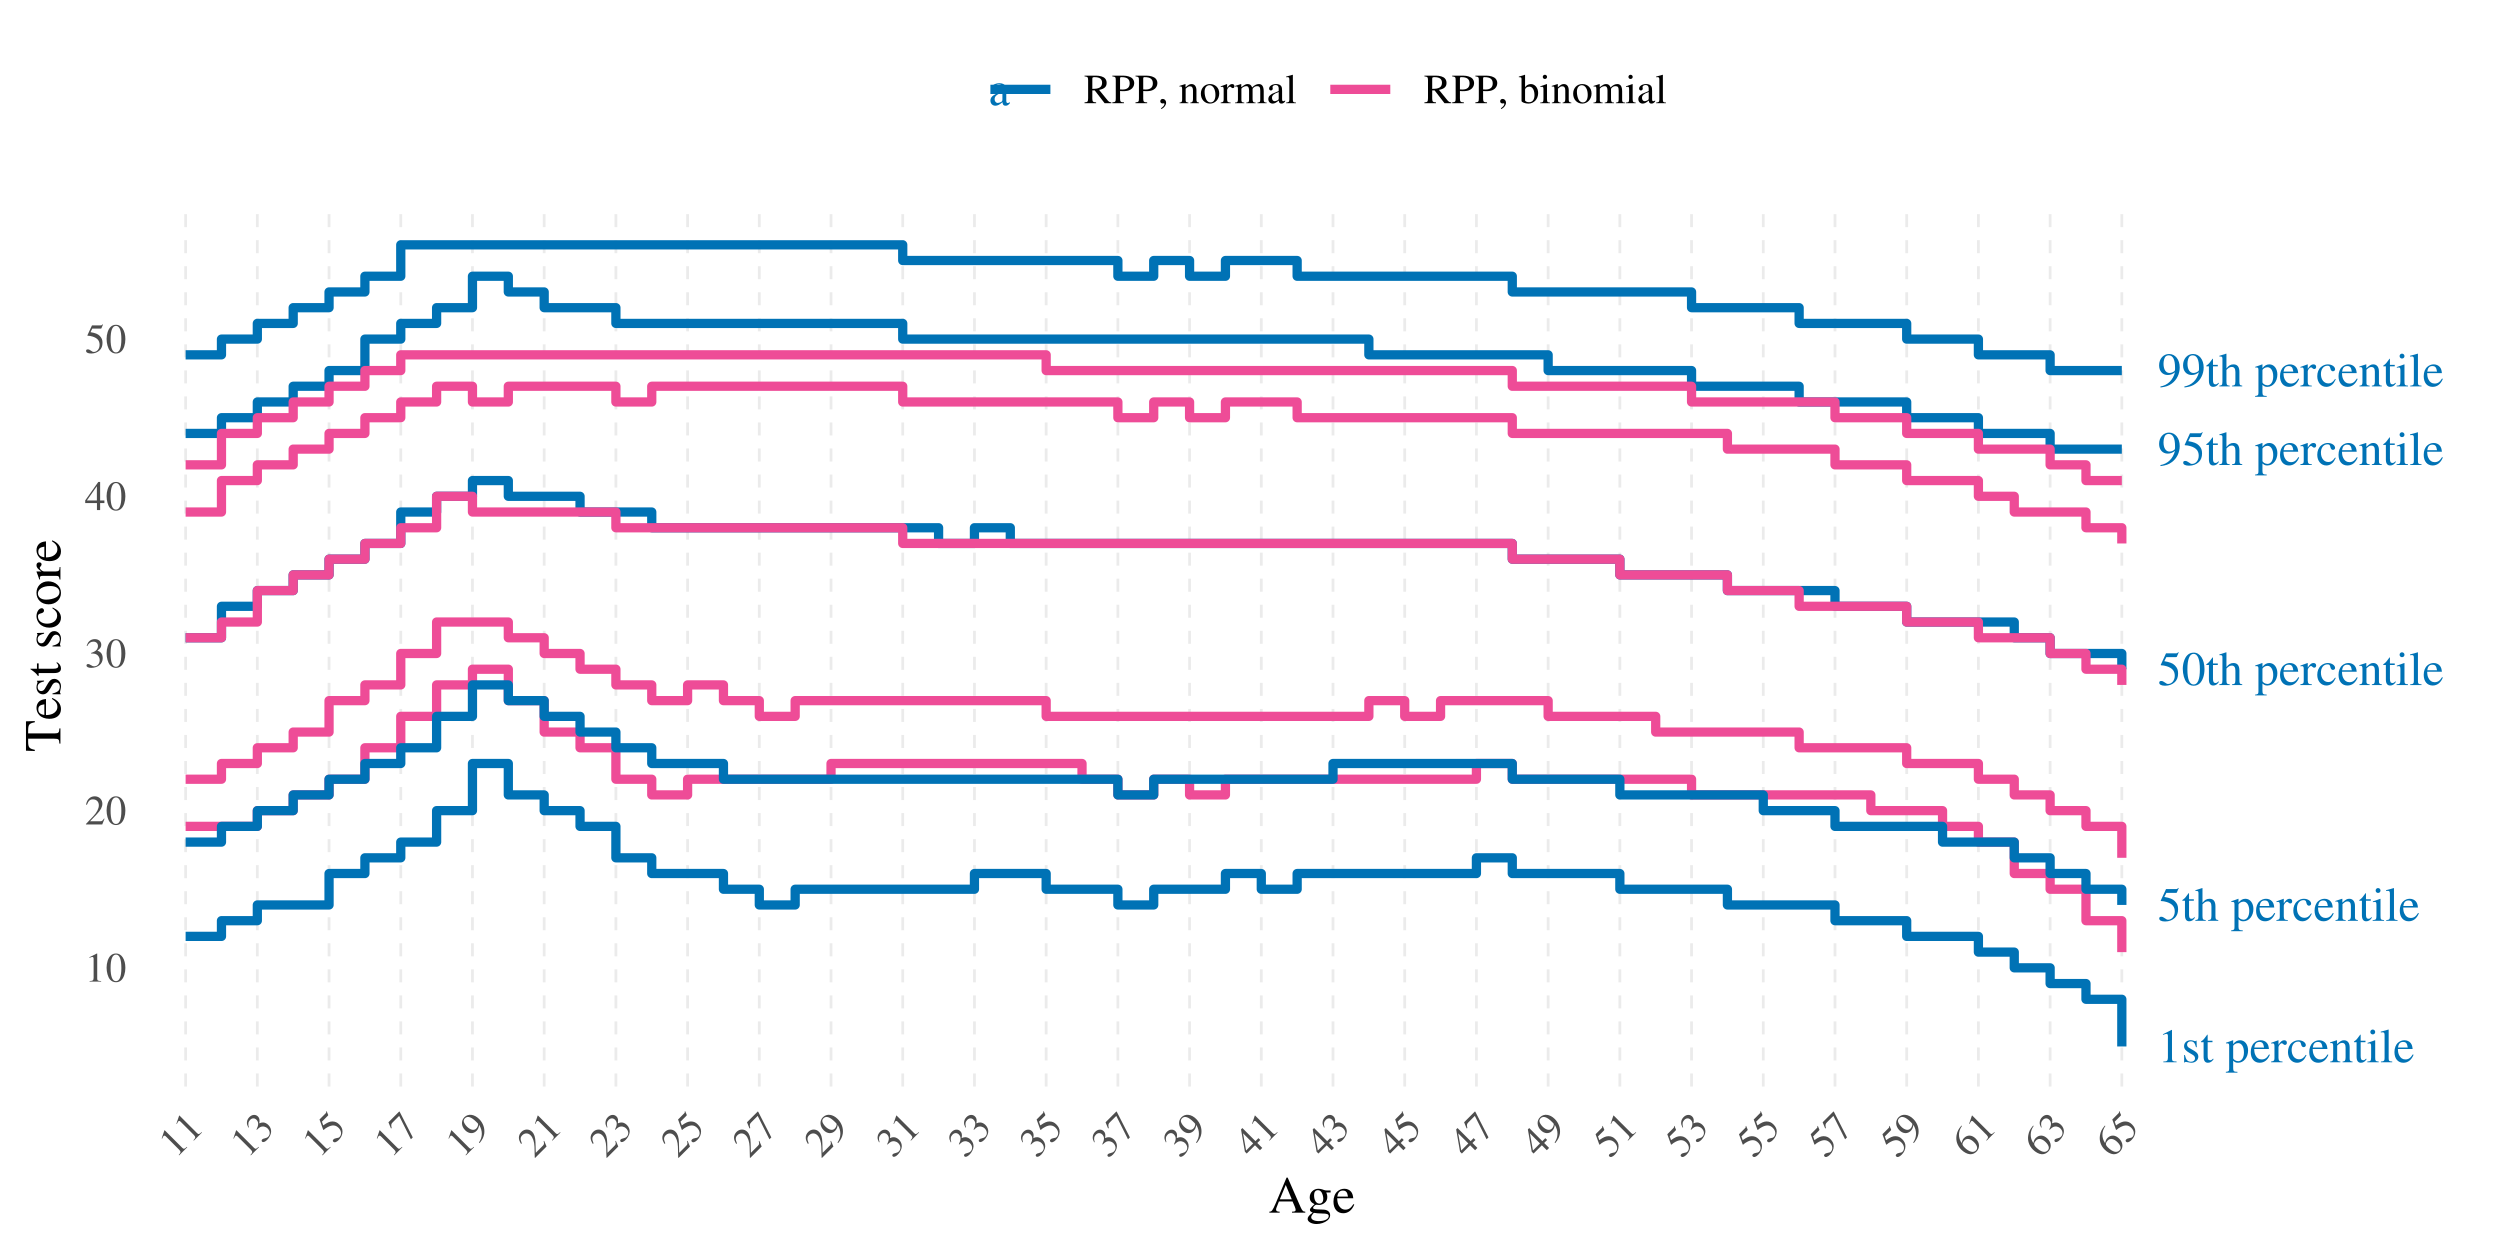 <?xml version="1.0" encoding="UTF-8"?>
<svg xmlns="http://www.w3.org/2000/svg" xmlns:xlink="http://www.w3.org/1999/xlink" width="576" height="288" viewBox="0 0 576 288">
<defs>
<g>
<g id="glyph-0-0">
<path d="M 1.297 0 L 4.359 0 L 4.359 -0.172 C 3.5 -0.172 3.312 -0.281 3.297 -0.812 L 3.297 -7.453 L 3.219 -7.469 L 1.219 -6.469 L 1.219 -6.312 C 1.656 -6.469 1.922 -6.547 2.016 -6.547 C 2.25 -6.547 2.359 -6.391 2.359 -6.031 L 2.359 -1.031 C 2.328 -0.328 2.141 -0.172 1.297 -0.172 Z M 1.297 0 "/>
</g>
<g id="glyph-0-1">
<path d="M 3.484 -3.469 L 3.438 -4.984 L 3.312 -4.984 C 3.266 -4.891 3.203 -4.859 3.141 -4.859 C 3.078 -4.859 2.953 -4.875 2.844 -4.938 C 2.578 -5.031 2.328 -5.078 2.062 -5.078 C 1.188 -5.078 0.562 -4.5 0.562 -3.719 C 0.562 -3.094 0.922 -2.656 1.859 -2.125 L 2.5 -1.75 C 2.891 -1.531 3.078 -1.266 3.078 -0.922 C 3.078 -0.438 2.719 -0.125 2.156 -0.125 C 1.391 -0.125 1 -0.547 0.75 -1.672 L 0.578 -1.672 L 0.578 0.047 L 0.719 0.047 C 0.797 -0.062 0.844 -0.094 0.969 -0.094 C 1.094 -0.094 1.219 -0.062 1.484 0 C 1.781 0.062 2.062 0.109 2.281 0.109 C 3.141 0.109 3.844 -0.531 3.844 -1.297 C 3.844 -1.859 3.578 -2.219 2.922 -2.625 L 1.719 -3.328 C 1.406 -3.516 1.25 -3.781 1.25 -4.078 C 1.25 -4.531 1.594 -4.828 2.094 -4.828 C 2.734 -4.828 3.062 -4.469 3.312 -3.469 Z M 3.484 -3.469 "/>
</g>
<g id="glyph-0-2">
<path d="M 2.812 -4.969 L 1.703 -4.969 L 1.703 -6.25 C 1.703 -6.359 1.672 -6.391 1.625 -6.391 C 0.984 -5.469 0.656 -5.094 0.328 -4.906 C 0.203 -4.828 0.141 -4.766 0.141 -4.688 C 0.141 -4.656 0.156 -4.641 0.188 -4.625 L 0.766 -4.625 L 0.766 -1.297 C 0.766 -0.359 1.109 0.109 1.75 0.109 C 2.297 0.109 2.719 -0.156 3.078 -0.734 L 2.938 -0.844 C 2.703 -0.562 2.516 -0.469 2.281 -0.469 C 1.859 -0.469 1.703 -0.766 1.703 -1.453 L 1.703 -4.625 L 2.812 -4.625 Z M 2.812 -4.969 "/>
</g>
<g id="glyph-0-3">
</g>
<g id="glyph-0-4">
<path d="M 0.062 2.391 L 2.734 2.391 L 2.734 2.203 C 1.906 2.188 1.766 2.078 1.75 1.375 L 1.75 -0.359 C 2.156 0 2.406 0.109 2.875 0.109 C 4.188 0.109 5.188 -1.125 5.188 -2.734 C 5.188 -4.094 4.422 -5.078 3.344 -5.078 C 2.734 -5.078 2.25 -4.812 1.75 -4.203 L 1.75 -5.062 L 1.688 -5.078 C 1.094 -4.844 0.703 -4.703 0.094 -4.516 L 0.094 -4.344 C 0.203 -4.359 0.266 -4.359 0.375 -4.359 C 0.75 -4.359 0.828 -4.234 0.828 -3.719 L 0.828 1.453 C 0.828 2.031 0.703 2.141 0.062 2.203 Z M 1.75 -3.688 C 1.75 -4.016 2.375 -4.422 2.891 -4.422 C 3.703 -4.422 4.234 -3.578 4.234 -2.281 C 4.234 -1.078 3.703 -0.25 2.906 -0.25 C 2.391 -0.25 1.75 -0.641 1.75 -0.969 Z M 1.75 -3.688 "/>
</g>
<g id="glyph-0-5">
<path d="M 4.5 -1.812 C 3.984 -0.969 3.5 -0.656 2.797 -0.656 C 2.172 -0.656 1.688 -0.969 1.375 -1.609 C 1.172 -2.016 1.094 -2.375 1.078 -3.062 L 4.469 -3.062 C 4.391 -3.781 4.281 -4.094 4 -4.453 C 3.672 -4.844 3.156 -5.078 2.578 -5.078 C 2.031 -5.078 1.516 -4.875 1.094 -4.5 C 0.578 -4.047 0.281 -3.266 0.281 -2.359 C 0.281 -0.844 1.078 0.109 2.344 0.109 C 3.391 0.109 4.219 -0.547 4.688 -1.734 Z M 1.094 -3.406 C 1.219 -4.281 1.594 -4.688 2.266 -4.688 C 2.938 -4.688 3.203 -4.375 3.344 -3.406 Z M 1.094 -3.406 "/>
</g>
<g id="glyph-0-6">
<path d="M 0.062 0 L 2.703 0 L 2.703 -0.172 C 1.969 -0.188 1.797 -0.344 1.766 -1 L 1.766 -3.484 C 1.766 -3.828 2.234 -4.391 2.547 -4.391 C 2.609 -4.391 2.703 -4.328 2.828 -4.219 C 3 -4.047 3.125 -4 3.266 -4 C 3.531 -4 3.703 -4.188 3.703 -4.5 C 3.703 -4.859 3.469 -5.078 3.094 -5.078 C 2.625 -5.078 2.312 -4.844 1.766 -4.047 L 1.766 -5.062 L 1.719 -5.078 C 1.094 -4.844 0.703 -4.688 0.078 -4.484 L 0.078 -4.312 C 0.234 -4.344 0.328 -4.359 0.469 -4.359 C 0.734 -4.359 0.844 -4.172 0.844 -3.688 L 0.844 -0.922 C 0.812 -0.359 0.75 -0.281 0.062 -0.172 Z M 0.062 0 "/>
</g>
<g id="glyph-0-7">
<path d="M 4.391 -1.719 C 3.859 -0.953 3.469 -0.688 2.844 -0.688 C 1.828 -0.688 1.125 -1.562 1.125 -2.844 C 1.125 -3.984 1.734 -4.766 2.625 -4.766 C 3.031 -4.766 3.172 -4.656 3.281 -4.234 L 3.344 -3.984 C 3.438 -3.672 3.641 -3.484 3.875 -3.484 C 4.172 -3.484 4.391 -3.688 4.391 -3.938 C 4.391 -4.562 3.625 -5.078 2.703 -5.078 C 2.156 -5.078 1.594 -4.859 1.141 -4.469 C 0.578 -3.984 0.281 -3.219 0.281 -2.344 C 0.281 -0.922 1.156 0.109 2.375 0.109 C 2.875 0.109 3.312 -0.062 3.719 -0.406 C 4.016 -0.656 4.219 -0.969 4.547 -1.625 Z M 4.391 -1.719 "/>
</g>
<g id="glyph-0-8">
<path d="M 0.203 0 L 2.547 0 L 2.547 -0.172 C 1.984 -0.203 1.812 -0.344 1.812 -0.734 L 1.812 -3.844 C 2.344 -4.344 2.578 -4.469 2.953 -4.469 C 3.484 -4.469 3.75 -4.125 3.75 -3.406 L 3.75 -1.094 C 3.734 -0.375 3.594 -0.203 3.062 -0.172 L 3.062 0 L 5.359 0 L 5.359 -0.172 C 4.812 -0.219 4.688 -0.359 4.688 -0.891 L 4.688 -3.422 C 4.688 -4.469 4.203 -5.078 3.375 -5.078 C 2.875 -5.078 2.531 -4.891 1.781 -4.188 L 1.781 -5.062 L 1.703 -5.078 C 1.125 -4.875 0.75 -4.75 0.172 -4.578 L 0.172 -4.391 C 0.25 -4.438 0.359 -4.438 0.469 -4.438 C 0.781 -4.438 0.891 -4.281 0.891 -3.734 L 0.891 -1 C 0.875 -0.344 0.75 -0.203 0.203 -0.172 Z M 0.203 0 "/>
</g>
<g id="glyph-0-9">
<path d="M 0.172 0 L 2.797 0 L 2.797 -0.172 C 2.062 -0.219 1.984 -0.328 1.984 -1.125 L 1.984 -5.047 L 1.938 -5.078 L 0.219 -4.469 L 0.219 -4.312 L 0.312 -4.312 C 0.438 -4.344 0.578 -4.359 0.688 -4.359 C 0.953 -4.359 1.047 -4.172 1.047 -3.688 L 1.047 -1.125 C 1.031 -0.312 0.922 -0.203 0.172 -0.172 Z M 1.406 -7.547 C 1.109 -7.547 0.859 -7.297 0.859 -6.984 C 0.859 -6.656 1.109 -6.422 1.406 -6.422 C 1.75 -6.422 1.984 -6.656 1.984 -6.984 C 1.984 -7.297 1.734 -7.547 1.406 -7.547 Z M 1.406 -7.547 "/>
</g>
<g id="glyph-0-10">
<path d="M 0.234 0 L 2.844 0 L 2.844 -0.172 C 2.141 -0.203 2.016 -0.312 2.016 -0.922 L 2.016 -7.516 L 1.969 -7.547 C 1.406 -7.375 1 -7.25 0.203 -7.062 L 0.203 -6.875 L 0.281 -6.875 C 0.391 -6.891 0.531 -6.906 0.625 -6.906 C 0.969 -6.906 1.078 -6.75 1.078 -6.234 L 1.078 -0.969 C 1.078 -0.359 0.922 -0.203 0.234 -0.172 Z M 0.234 0 "/>
</g>
<g id="glyph-0-11">
<path d="M 2 -6.438 L 4.172 -6.438 C 4.359 -6.438 4.391 -6.453 4.422 -6.547 L 4.844 -7.516 L 4.734 -7.594 C 4.578 -7.375 4.469 -7.312 4.234 -7.312 L 1.922 -7.312 L 0.719 -4.688 C 0.703 -4.672 0.703 -4.656 0.703 -4.641 C 0.703 -4.578 0.75 -4.547 0.844 -4.547 C 1.188 -4.547 1.625 -4.469 2.094 -4.328 C 3.359 -3.922 3.938 -3.25 3.938 -2.141 C 3.938 -1.078 3.266 -0.25 2.391 -0.25 C 2.172 -0.25 2 -0.328 1.672 -0.578 C 1.312 -0.844 1.078 -0.938 0.812 -0.938 C 0.516 -0.938 0.359 -0.812 0.359 -0.531 C 0.359 -0.109 0.859 0.156 1.703 0.156 C 2.625 0.156 3.406 -0.141 3.984 -0.703 C 4.469 -1.203 4.703 -1.828 4.703 -2.672 C 4.703 -3.469 4.5 -3.984 3.953 -4.531 C 3.469 -5.016 2.844 -5.266 1.531 -5.5 Z M 2 -6.438 "/>
</g>
<g id="glyph-0-12">
<path d="M 5.375 -0.172 C 4.781 -0.266 4.734 -0.344 4.719 -1.125 L 4.719 -3.328 C 4.719 -4.484 4.266 -5.078 3.359 -5.078 C 2.703 -5.078 2.25 -4.812 1.734 -4.156 L 1.734 -7.516 L 1.672 -7.547 C 1.297 -7.406 1.016 -7.328 0.406 -7.141 L 0.109 -7.062 L 0.109 -6.875 C 0.156 -6.891 0.172 -6.891 0.25 -6.891 C 0.719 -6.891 0.812 -6.812 0.812 -6.328 L 0.812 -1.125 C 0.781 -0.328 0.734 -0.25 0.094 -0.172 L 0.094 0 L 2.484 0 L 2.484 -0.172 C 1.844 -0.219 1.75 -0.344 1.734 -1.125 L 1.734 -3.797 C 2.203 -4.297 2.531 -4.484 2.969 -4.484 C 3.516 -4.484 3.797 -4.094 3.797 -3.312 L 3.797 -1.125 C 3.766 -0.344 3.672 -0.219 3.031 -0.172 L 3.031 0 L 5.375 0 Z M 5.375 -0.172 "/>
</g>
<g id="glyph-0-13">
<path d="M 2.812 -7.469 C 2.203 -7.469 1.734 -7.297 1.328 -6.891 C 0.688 -6.281 0.266 -5 0.266 -3.719 C 0.266 -2.5 0.625 -1.219 1.156 -0.594 C 1.562 -0.109 2.125 0.156 2.766 0.156 C 3.328 0.156 3.797 -0.031 4.203 -0.422 C 4.844 -1.031 5.266 -2.312 5.266 -3.641 C 5.266 -5.906 4.25 -7.469 2.812 -7.469 Z M 2.766 -7.188 C 3.703 -7.188 4.203 -5.938 4.203 -3.625 C 4.203 -1.312 3.719 -0.125 2.766 -0.125 C 1.812 -0.125 1.328 -1.312 1.328 -3.609 C 1.328 -5.969 1.828 -7.188 2.766 -7.188 Z M 2.766 -7.188 "/>
</g>
<g id="glyph-0-14">
<path d="M 0.656 0.25 C 1.891 0.094 2.5 -0.109 3.25 -0.656 C 4.391 -1.484 5.078 -2.859 5.078 -4.359 C 5.078 -6.172 4.062 -7.469 2.625 -7.469 C 1.312 -7.469 0.328 -6.359 0.328 -4.859 C 0.328 -3.516 1.125 -2.625 2.312 -2.625 C 2.922 -2.625 3.391 -2.797 3.984 -3.25 C 3.531 -1.453 2.297 -0.266 0.625 0.016 Z M 4 -3.922 C 4 -3.703 3.953 -3.594 3.828 -3.5 C 3.531 -3.25 3.109 -3.094 2.719 -3.094 C 1.875 -3.094 1.344 -3.922 1.344 -5.234 C 1.344 -5.859 1.531 -6.531 1.75 -6.812 C 1.938 -7.031 2.219 -7.156 2.547 -7.156 C 3.5 -7.156 4 -6.203 4 -4.359 Z M 4 -3.922 "/>
</g>
<g id="glyph-0-15">
<path d="M 4.875 -0.734 C 4.688 -0.578 4.562 -0.516 4.391 -0.516 C 4.141 -0.516 4.062 -0.672 4.062 -1.156 L 4.062 -3.312 C 4.062 -3.891 4.016 -4.203 3.844 -4.469 C 3.594 -4.875 3.125 -5.078 2.469 -5.078 C 1.438 -5.078 0.625 -4.547 0.625 -3.844 C 0.625 -3.594 0.828 -3.375 1.094 -3.375 C 1.359 -3.375 1.594 -3.594 1.594 -3.828 C 1.594 -3.875 1.578 -3.938 1.562 -4.016 C 1.547 -4.109 1.531 -4.203 1.531 -4.281 C 1.531 -4.578 1.891 -4.812 2.328 -4.812 C 2.875 -4.812 3.172 -4.5 3.172 -3.906 L 3.172 -3.219 C 1.484 -2.547 1.281 -2.453 0.812 -2.031 C 0.562 -1.812 0.406 -1.438 0.406 -1.078 C 0.406 -0.375 0.891 0.109 1.562 0.109 C 2.062 0.109 2.5 -0.125 3.188 -0.703 C 3.234 -0.109 3.438 0.109 3.891 0.109 C 4.266 0.109 4.5 -0.016 4.875 -0.438 Z M 3.172 -1.359 C 3.172 -1.031 3.109 -0.906 2.891 -0.766 C 2.609 -0.625 2.312 -0.531 2.078 -0.531 C 1.688 -0.531 1.375 -0.906 1.375 -1.375 L 1.375 -1.422 C 1.391 -2.094 1.875 -2.5 3.172 -2.953 Z M 3.172 -1.359 "/>
</g>
<g id="glyph-1-0">
<path d="M 1.125 0 L 3.781 0 L 3.781 -0.141 C 3.047 -0.141 2.875 -0.25 2.875 -0.703 L 2.875 -6.469 L 2.797 -6.484 L 1.062 -5.609 L 1.062 -5.484 C 1.438 -5.625 1.672 -5.688 1.75 -5.688 C 1.953 -5.688 2.047 -5.547 2.047 -5.234 L 2.047 -0.891 C 2.031 -0.281 1.859 -0.156 1.125 -0.141 Z M 1.125 0 "/>
</g>
<g id="glyph-1-1">
<path d="M 2.438 -6.484 C 1.906 -6.484 1.5 -6.328 1.156 -5.984 C 0.594 -5.453 0.234 -4.344 0.234 -3.219 C 0.234 -2.172 0.547 -1.062 1 -0.516 C 1.359 -0.094 1.844 0.141 2.391 0.141 C 2.891 0.141 3.297 -0.031 3.641 -0.359 C 4.203 -0.891 4.562 -2 4.562 -3.172 C 4.562 -5.125 3.688 -6.484 2.438 -6.484 Z M 2.406 -6.234 C 3.219 -6.234 3.641 -5.156 3.641 -3.141 C 3.641 -1.141 3.219 -0.109 2.391 -0.109 C 1.578 -0.109 1.156 -1.141 1.156 -3.141 C 1.156 -5.188 1.578 -6.234 2.406 -6.234 Z M 2.406 -6.234 "/>
</g>
<g id="glyph-1-2">
<path d="M 4.562 -1.312 L 4.438 -1.359 C 4.078 -0.812 3.969 -0.734 3.516 -0.734 L 1.234 -0.734 L 2.844 -2.422 C 3.688 -3.312 4.062 -4.031 4.062 -4.781 C 4.062 -5.75 3.297 -6.484 2.297 -6.484 C 1.766 -6.484 1.266 -6.281 0.906 -5.891 C 0.609 -5.562 0.453 -5.25 0.297 -4.578 L 0.5 -4.531 C 0.875 -5.469 1.219 -5.781 1.891 -5.781 C 2.703 -5.781 3.25 -5.234 3.25 -4.422 C 3.25 -3.672 2.797 -2.781 2 -1.922 L 0.281 -0.109 L 0.281 0 L 4.031 0 Z M 4.562 -1.312 "/>
</g>
<g id="glyph-1-3">
<path d="M 1.469 -3.172 C 2.031 -3.172 2.25 -3.141 2.469 -3.062 C 3.078 -2.844 3.438 -2.297 3.438 -1.641 C 3.438 -0.828 2.906 -0.219 2.203 -0.219 C 1.922 -0.219 1.734 -0.281 1.375 -0.516 C 1.109 -0.688 0.938 -0.75 0.781 -0.75 C 0.562 -0.75 0.406 -0.609 0.406 -0.406 C 0.406 -0.078 0.828 0.141 1.5 0.141 C 2.219 0.141 2.984 -0.109 3.438 -0.516 C 3.891 -0.906 4.141 -1.453 4.141 -2.094 C 4.141 -2.594 3.984 -3.047 3.719 -3.344 C 3.516 -3.547 3.328 -3.672 2.922 -3.844 C 3.562 -4.297 3.812 -4.656 3.812 -5.172 C 3.812 -5.953 3.203 -6.484 2.312 -6.484 C 1.828 -6.484 1.406 -6.328 1.062 -6.016 C 0.781 -5.75 0.641 -5.5 0.438 -4.938 L 0.578 -4.891 C 0.953 -5.609 1.391 -5.906 2 -5.906 C 2.625 -5.906 3.047 -5.5 3.047 -4.891 C 3.047 -4.531 2.906 -4.203 2.672 -3.953 C 2.375 -3.672 2.109 -3.516 1.453 -3.297 Z M 1.469 -3.172 "/>
</g>
<g id="glyph-1-4">
<path d="M 4.531 -2.219 L 3.547 -2.219 L 3.547 -6.484 L 3.125 -6.484 L 0.109 -2.219 L 0.109 -1.609 L 2.812 -1.609 L 2.812 0 L 3.547 0 L 3.547 -1.609 L 4.531 -1.609 Z M 2.797 -2.219 L 0.5 -2.219 L 2.797 -5.5 Z M 2.797 -2.219 "/>
</g>
<g id="glyph-1-5">
<path d="M 1.734 -5.594 L 3.609 -5.594 C 3.781 -5.594 3.812 -5.609 3.844 -5.672 L 4.203 -6.531 L 4.109 -6.594 C 3.969 -6.406 3.891 -6.344 3.672 -6.344 L 1.672 -6.344 L 0.625 -4.078 C 0.609 -4.062 0.609 -4.047 0.609 -4.031 C 0.609 -3.969 0.656 -3.953 0.734 -3.953 C 1.031 -3.953 1.406 -3.891 1.812 -3.766 C 2.922 -3.406 3.422 -2.828 3.422 -1.859 C 3.422 -0.938 2.844 -0.219 2.078 -0.219 C 1.891 -0.219 1.734 -0.281 1.453 -0.5 C 1.141 -0.734 0.938 -0.812 0.703 -0.812 C 0.438 -0.812 0.312 -0.703 0.312 -0.453 C 0.312 -0.094 0.75 0.141 1.484 0.141 C 2.281 0.141 2.969 -0.125 3.453 -0.609 C 3.891 -1.047 4.094 -1.594 4.094 -2.328 C 4.094 -3.016 3.906 -3.453 3.438 -3.938 C 3.016 -4.359 2.469 -4.578 1.328 -4.781 Z M 1.734 -5.594 "/>
</g>
<g id="glyph-1-6">
<path d="M 6.328 -0.188 C 5.953 -0.219 5.766 -0.312 5.484 -0.641 L 3.516 -3.062 C 4.734 -3.297 5.25 -3.781 5.25 -4.656 C 5.25 -5.078 5.125 -5.438 4.875 -5.703 C 4.516 -6.109 3.703 -6.344 2.812 -6.344 L 0.156 -6.344 L 0.156 -6.172 C 0.875 -6.094 0.969 -6 0.984 -5.312 L 0.984 -1.156 C 0.969 -0.328 0.875 -0.234 0.156 -0.188 L 0.156 0 L 2.828 0 L 2.828 -0.188 C 2.078 -0.234 1.969 -0.344 1.953 -1.047 L 1.953 -2.938 L 2.5 -2.953 L 4.781 0 L 6.328 0 Z M 1.953 -5.656 C 1.953 -5.922 2.062 -6 2.453 -6 C 3.641 -6 4.203 -5.578 4.203 -4.688 C 4.203 -4.203 4 -3.797 3.656 -3.609 C 3.219 -3.375 2.875 -3.312 1.953 -3.297 Z M 1.953 -5.656 "/>
</g>
<g id="glyph-1-7">
<path d="M 0.156 -6.172 C 0.859 -6.094 0.953 -6 0.953 -5.312 L 0.953 -1.156 C 0.953 -0.328 0.875 -0.25 0.156 -0.188 L 0.156 0 L 2.844 0 L 2.844 -0.188 C 2.078 -0.203 1.953 -0.328 1.938 -1.047 L 1.938 -2.797 C 2.188 -2.766 2.344 -2.766 2.594 -2.766 C 3.359 -2.766 3.859 -2.859 4.281 -3.094 C 4.859 -3.391 5.203 -3.984 5.203 -4.609 C 5.203 -5.016 5.062 -5.375 4.812 -5.656 C 4.422 -6.078 3.594 -6.344 2.688 -6.344 L 0.156 -6.344 Z M 1.938 -5.672 C 1.938 -5.922 2 -6 2.266 -6 C 3.562 -6 4.156 -5.547 4.156 -4.562 C 4.156 -3.625 3.594 -3.141 2.484 -3.141 C 2.297 -3.141 2.156 -3.156 1.938 -3.172 Z M 1.938 -5.672 "/>
</g>
<g id="glyph-1-8">
<path d="M 0.797 1.359 C 1.438 1.031 1.875 0.453 1.875 -0.125 C 1.875 -0.609 1.531 -0.984 1.109 -0.984 C 0.766 -0.984 0.531 -0.766 0.531 -0.438 C 0.531 -0.125 0.75 0.062 1.109 0.062 C 1.172 0.062 1.234 0.047 1.297 0.031 C 1.344 0.016 1.359 0.016 1.359 0.016 C 1.438 0.016 1.5 0.078 1.5 0.156 C 1.5 0.453 1.234 0.812 0.703 1.172 Z M 0.797 1.359 "/>
</g>
<g id="glyph-1-9">
</g>
<g id="glyph-1-10">
<path d="M 0.172 0 L 2.203 0 L 2.203 -0.141 C 1.734 -0.172 1.578 -0.297 1.578 -0.641 L 1.578 -3.344 C 2.031 -3.766 2.25 -3.891 2.562 -3.891 C 3.031 -3.891 3.266 -3.594 3.266 -2.953 L 3.266 -0.953 C 3.25 -0.328 3.125 -0.172 2.656 -0.141 L 2.656 0 L 4.656 0 L 4.656 -0.141 C 4.188 -0.188 4.078 -0.312 4.062 -0.781 L 4.062 -2.969 C 4.062 -3.875 3.641 -4.406 2.938 -4.406 C 2.5 -4.406 2.203 -4.25 1.547 -3.641 L 1.547 -4.391 L 1.484 -4.406 C 0.984 -4.234 0.656 -4.125 0.156 -3.984 L 0.156 -3.812 C 0.219 -3.844 0.312 -3.859 0.406 -3.859 C 0.688 -3.859 0.766 -3.719 0.766 -3.25 L 0.766 -0.859 C 0.766 -0.297 0.656 -0.172 0.172 -0.141 Z M 0.172 0 "/>
</g>
<g id="glyph-1-11">
<path d="M 2.391 -4.406 C 1.141 -4.406 0.281 -3.484 0.281 -2.172 C 0.281 -0.859 1.172 0.094 2.375 0.094 C 3.594 0.094 4.516 -0.906 4.516 -2.25 C 4.516 -3.516 3.625 -4.406 2.391 -4.406 Z M 2.281 -4.141 C 3.078 -4.141 3.641 -3.219 3.641 -1.906 C 3.641 -0.812 3.219 -0.172 2.5 -0.172 C 2.125 -0.172 1.766 -0.406 1.562 -0.781 C 1.297 -1.281 1.141 -1.953 1.141 -2.641 C 1.141 -3.547 1.578 -4.141 2.281 -4.141 Z M 2.281 -4.141 "/>
</g>
<g id="glyph-1-12">
<path d="M 0.047 0 L 2.344 0 L 2.344 -0.141 C 1.703 -0.156 1.547 -0.297 1.531 -0.859 L 1.531 -3.016 C 1.531 -3.328 1.938 -3.812 2.203 -3.812 C 2.266 -3.812 2.344 -3.766 2.453 -3.672 C 2.594 -3.516 2.719 -3.469 2.844 -3.469 C 3.062 -3.469 3.219 -3.641 3.219 -3.906 C 3.219 -4.219 3.016 -4.406 2.688 -4.406 C 2.281 -4.406 2.016 -4.203 1.531 -3.516 L 1.531 -4.391 L 1.484 -4.406 C 0.953 -4.203 0.609 -4.062 0.062 -3.891 L 0.062 -3.734 C 0.203 -3.766 0.281 -3.781 0.406 -3.781 C 0.641 -3.781 0.734 -3.625 0.734 -3.203 L 0.734 -0.812 C 0.703 -0.312 0.656 -0.25 0.047 -0.141 Z M 0.047 0 "/>
</g>
<g id="glyph-1-13">
<path d="M 0.156 0 L 2.281 0 L 2.281 -0.141 C 1.797 -0.156 1.641 -0.266 1.625 -0.641 L 1.625 -3.344 C 1.625 -3.375 1.703 -3.469 1.781 -3.531 C 2.016 -3.75 2.422 -3.922 2.766 -3.922 C 3.188 -3.922 3.391 -3.578 3.391 -2.906 L 3.391 -0.828 C 3.375 -0.281 3.281 -0.172 2.75 -0.141 L 2.75 0 L 4.891 0 L 4.891 -0.141 C 4.359 -0.141 4.219 -0.297 4.203 -0.906 L 4.203 -3.328 C 4.484 -3.734 4.797 -3.922 5.25 -3.922 C 5.797 -3.922 5.969 -3.656 5.969 -2.859 L 5.969 -0.828 C 5.953 -0.266 5.891 -0.203 5.328 -0.141 L 5.328 0 L 7.438 0 L 7.438 -0.141 L 7.188 -0.156 C 6.875 -0.219 6.766 -0.359 6.766 -0.734 L 6.766 -2.703 C 6.766 -3.844 6.406 -4.406 5.656 -4.406 C 5.109 -4.406 4.609 -4.156 4.094 -3.609 C 3.922 -4.156 3.594 -4.406 3.078 -4.406 C 2.641 -4.406 2.391 -4.281 1.594 -3.672 L 1.594 -4.391 L 1.531 -4.406 C 1.016 -4.234 0.688 -4.125 0.188 -3.984 L 0.188 -3.812 C 0.297 -3.844 0.391 -3.859 0.484 -3.859 C 0.734 -3.859 0.828 -3.703 0.828 -3.25 L 0.828 -0.812 C 0.812 -0.281 0.688 -0.141 0.156 -0.141 Z M 0.156 0 "/>
</g>
<g id="glyph-1-14">
<path d="M 4.234 -0.641 C 4.078 -0.5 3.969 -0.453 3.812 -0.453 C 3.594 -0.453 3.531 -0.578 3.531 -1 L 3.531 -2.875 C 3.531 -3.375 3.484 -3.656 3.344 -3.891 C 3.125 -4.234 2.719 -4.406 2.156 -4.406 C 1.25 -4.406 0.531 -3.938 0.531 -3.344 C 0.531 -3.125 0.719 -2.922 0.953 -2.922 C 1.188 -2.922 1.375 -3.125 1.375 -3.328 C 1.375 -3.375 1.375 -3.422 1.359 -3.484 C 1.344 -3.562 1.328 -3.641 1.328 -3.719 C 1.328 -3.969 1.641 -4.188 2.031 -4.188 C 2.5 -4.188 2.75 -3.906 2.75 -3.391 L 2.75 -2.797 C 1.281 -2.219 1.109 -2.125 0.703 -1.766 C 0.484 -1.578 0.359 -1.25 0.359 -0.938 C 0.359 -0.328 0.781 0.094 1.359 0.094 C 1.781 0.094 2.172 -0.109 2.766 -0.609 C 2.812 -0.094 2.984 0.094 3.375 0.094 C 3.703 0.094 3.906 -0.016 4.234 -0.391 Z M 2.75 -1.188 C 2.75 -0.891 2.703 -0.781 2.5 -0.672 C 2.266 -0.531 2 -0.453 1.797 -0.453 C 1.469 -0.453 1.203 -0.781 1.203 -1.203 L 1.203 -1.234 C 1.203 -1.812 1.625 -2.172 2.75 -2.578 Z M 2.75 -1.188 "/>
</g>
<g id="glyph-1-15">
<path d="M 0.203 0 L 2.469 0 L 2.469 -0.141 C 1.859 -0.172 1.75 -0.266 1.75 -0.812 L 1.75 -6.531 L 1.703 -6.547 C 1.219 -6.406 0.859 -6.297 0.188 -6.125 L 0.188 -5.984 L 0.234 -5.984 C 0.344 -5.984 0.453 -6 0.531 -6 C 0.844 -6 0.938 -5.859 0.938 -5.406 L 0.938 -0.828 C 0.938 -0.312 0.797 -0.188 0.203 -0.141 Z M 0.203 0 "/>
</g>
<g id="glyph-1-16">
<path d="M 1.469 -6.531 L 1.422 -6.547 C 1.031 -6.422 0.766 -6.328 0.312 -6.203 L 0.031 -6.125 L 0.031 -5.984 C 0.094 -5.984 0.109 -5.984 0.188 -5.984 C 0.578 -5.984 0.656 -5.906 0.656 -5.5 L 0.656 -0.516 C 0.656 -0.219 1.469 0.094 2.25 0.094 C 3.516 0.094 4.484 -0.953 4.484 -2.328 C 4.484 -3.516 3.766 -4.406 2.797 -4.406 C 2.219 -4.406 1.656 -4.078 1.469 -3.594 Z M 1.469 -3.094 C 1.469 -3.469 1.922 -3.812 2.422 -3.812 C 2.688 -3.812 2.922 -3.719 3.125 -3.531 C 3.438 -3.234 3.641 -2.578 3.641 -1.891 C 3.641 -0.828 3.188 -0.219 2.391 -0.219 C 1.906 -0.219 1.469 -0.422 1.469 -0.672 Z M 1.469 -3.094 "/>
</g>
<g id="glyph-1-17">
<path d="M 0.156 0 L 2.422 0 L 2.422 -0.141 C 1.797 -0.188 1.734 -0.281 1.719 -0.984 L 1.719 -4.391 L 1.672 -4.406 L 0.188 -3.891 L 0.188 -3.734 L 0.266 -3.75 C 0.391 -3.766 0.5 -3.781 0.594 -3.781 C 0.828 -3.781 0.906 -3.625 0.906 -3.203 L 0.906 -0.984 C 0.891 -0.266 0.812 -0.172 0.156 -0.141 Z M 1.234 -6.547 C 0.969 -6.547 0.75 -6.328 0.75 -6.062 C 0.75 -5.781 0.953 -5.578 1.234 -5.578 C 1.516 -5.578 1.734 -5.781 1.734 -6.062 C 1.734 -6.344 1.5 -6.547 1.234 -6.547 Z M 1.234 -6.547 "/>
</g>
<g id="glyph-2-0">
<path d="M 0.797 -0.797 L 2.672 -2.672 L 2.578 -2.766 C 2.062 -2.25 1.859 -2.203 1.531 -2.531 L -2.547 -6.609 L -2.594 -6.562 L -3.219 -4.719 L -3.125 -4.625 C -2.969 -5 -2.828 -5.203 -2.781 -5.25 C -2.641 -5.391 -2.469 -5.375 -2.25 -5.156 L 0.828 -2.078 C 1.234 -1.641 1.203 -1.422 0.703 -0.891 Z M 0.797 -0.797 "/>
</g>
<g id="glyph-2-1">
<path d="M -1.219 -3.281 C -0.812 -3.688 -0.625 -3.812 -0.422 -3.922 C 0.156 -4.188 0.812 -4.062 1.281 -3.594 C 1.859 -3.016 1.906 -2.219 1.406 -1.719 C 1.203 -1.516 1.016 -1.422 0.609 -1.328 C 0.297 -1.266 0.125 -1.188 0.016 -1.078 C -0.141 -0.922 -0.156 -0.719 0 -0.562 C 0.219 -0.344 0.672 -0.484 1.156 -0.969 C 1.656 -1.469 2.031 -2.188 2.078 -2.797 C 2.109 -3.391 1.891 -3.953 1.438 -4.406 C 1.094 -4.75 0.656 -4.969 0.266 -4.984 C -0.031 -5 -0.234 -4.953 -0.656 -4.781 C -0.516 -5.547 -0.594 -6 -0.953 -6.359 C -1.5 -6.906 -2.312 -6.844 -2.938 -6.219 C -3.281 -5.875 -3.469 -5.469 -3.5 -5 C -3.516 -4.609 -3.438 -4.344 -3.172 -3.797 L -3.047 -3.859 C -3.297 -4.641 -3.188 -5.156 -2.75 -5.594 C -2.312 -6.031 -1.734 -6.047 -1.297 -5.609 C -1.047 -5.359 -0.906 -5.031 -0.906 -4.688 C -0.922 -4.266 -1 -3.969 -1.297 -3.359 Z M -1.219 -3.281 "/>
</g>
<g id="glyph-2-2">
<path d="M -2.734 -5.172 L -1.406 -6.5 C -1.281 -6.625 -1.266 -6.672 -1.297 -6.734 L -1.656 -7.594 L -1.75 -7.562 C -1.719 -7.344 -1.734 -7.234 -1.891 -7.078 L -3.297 -5.672 L -2.453 -3.328 C -2.438 -3.312 -2.422 -3.297 -2.406 -3.281 C -2.375 -3.25 -2.328 -3.266 -2.281 -3.312 C -2.062 -3.531 -1.75 -3.75 -1.375 -3.938 C -0.344 -4.469 0.422 -4.422 1.109 -3.734 C 1.766 -3.078 1.859 -2.172 1.312 -1.625 C 1.188 -1.5 1.016 -1.422 0.672 -1.391 C 0.297 -1.328 0.078 -1.234 -0.078 -1.078 C -0.266 -0.891 -0.281 -0.719 -0.109 -0.547 C 0.156 -0.281 0.625 -0.438 1.141 -0.953 C 1.703 -1.516 2 -2.188 2 -2.875 C 2.016 -3.484 1.766 -4.016 1.25 -4.531 C 0.766 -5.016 0.328 -5.203 -0.344 -5.219 C -0.953 -5.203 -1.484 -4.984 -2.438 -4.312 Z M -2.734 -5.172 "/>
</g>
<g id="glyph-2-3">
<path d="M -1.438 -7.531 L -3.938 -5.031 L -3.359 -3.609 L -3.188 -3.688 C -3.359 -4.422 -3.328 -4.641 -2.953 -5.016 L -1.469 -6.5 L 1.234 -1.109 L 1.672 -1.547 L -1.344 -7.438 Z M -1.438 -7.531 "/>
</g>
<g id="glyph-2-4">
<path d="M 0.547 -0.234 C 1.219 -1.094 1.469 -1.594 1.609 -2.391 C 1.781 -3.625 1.359 -4.859 0.438 -5.781 C -0.688 -6.906 -2.078 -7.078 -2.969 -6.188 C -3.766 -5.391 -3.703 -4.109 -2.781 -3.188 C -1.953 -2.359 -0.906 -2.312 -0.188 -3.031 C 0.188 -3.406 0.359 -3.797 0.438 -4.438 C 1.281 -3.062 1.25 -1.594 0.391 -0.359 Z M 0.047 -4.859 C 0.172 -4.734 0.234 -4.641 0.203 -4.516 C 0.172 -4.172 0 -3.812 -0.234 -3.578 C -0.75 -3.062 -1.578 -3.234 -2.391 -4.047 C -2.781 -4.438 -3.078 -4.953 -3.109 -5.266 C -3.125 -5.5 -3.031 -5.75 -2.828 -5.953 C -2.234 -6.547 -1.359 -6.266 -0.219 -5.125 Z M 0.047 -4.859 "/>
</g>
<g id="glyph-2-5">
<path d="M 2.297 -4.141 L 2.172 -4.109 C 2.312 -3.469 2.297 -3.328 1.969 -3 L 0.359 -1.391 L 0.297 -3.734 C 0.266 -4.953 0.031 -5.719 -0.5 -6.25 C -1.188 -6.938 -2.25 -6.906 -2.953 -6.203 C -3.328 -5.828 -3.547 -5.328 -3.531 -4.812 C -3.5 -4.375 -3.391 -4.047 -3.031 -3.438 L -2.844 -3.562 C -3.234 -4.484 -3.234 -4.953 -2.75 -5.438 C -2.188 -6 -1.406 -6 -0.828 -5.422 C -0.297 -4.891 0.016 -3.953 0.062 -2.781 L 0.125 -0.281 L 0.203 -0.203 L 2.844 -2.844 Z M 2.297 -4.141 "/>
</g>
<g id="glyph-2-6">
<path d="M 1.641 -4.766 L 0.953 -4.078 L -2.062 -7.094 L -2.375 -6.781 L -1.484 -1.641 L -1.062 -1.219 L 0.844 -3.125 L 1.984 -1.984 L 2.516 -2.516 L 1.375 -3.656 L 2.062 -4.344 Z M 0.422 -3.547 L -1.203 -1.922 L -1.906 -5.875 Z M 0.422 -3.547 "/>
</g>
<g id="glyph-2-7">
<path d="M -1.609 -7.672 C -2.328 -6.828 -2.578 -6.297 -2.734 -5.453 C -2.953 -4.203 -2.578 -3.047 -1.656 -2.125 C -1.062 -1.531 -0.297 -1.109 0.344 -1.062 C 0.906 -1.031 1.422 -1.234 1.844 -1.656 C 2.688 -2.5 2.625 -3.719 1.688 -4.656 C 0.812 -5.531 -0.219 -5.594 -1.016 -4.797 C -1.312 -4.5 -1.391 -4.297 -1.562 -3.625 C -2.406 -4.844 -2.375 -6.344 -1.5 -7.562 Z M -0.953 -4.234 C -0.359 -4.828 0.469 -4.656 1.297 -3.828 C 2.047 -3.078 2.203 -2.391 1.734 -1.922 C 1.125 -1.312 0.125 -1.594 -0.922 -2.641 C -1.266 -2.984 -1.391 -3.234 -1.375 -3.469 C -1.344 -3.719 -1.188 -4 -0.953 -4.234 Z M -0.953 -4.234 "/>
</g>
<g id="glyph-3-0">
<path d="M 8.469 -0.234 C 7.938 -0.266 7.812 -0.391 7.391 -1.266 L 4.406 -8.094 L 4.156 -8.094 L 1.672 -2.203 C 0.906 -0.438 0.75 -0.25 0.188 -0.234 L 0.188 0 L 2.562 0 L 2.562 -0.234 C 1.984 -0.234 1.734 -0.375 1.734 -0.719 C 1.734 -0.859 1.781 -1.031 1.844 -1.188 L 2.391 -2.594 L 5.531 -2.594 L 6.031 -1.438 C 6.172 -1.109 6.25 -0.797 6.25 -0.641 C 6.25 -0.344 6.047 -0.234 5.406 -0.234 L 5.406 0 L 8.469 0 Z M 2.594 -3.078 L 3.969 -6.391 L 5.359 -3.078 Z M 2.594 -3.078 "/>
</g>
<g id="glyph-3-1">
<path d="M 5.641 -4.656 L 5.641 -5.125 L 4.719 -5.125 C 4.469 -5.125 4.297 -5.156 4.062 -5.25 L 3.797 -5.344 C 3.484 -5.453 3.141 -5.516 2.828 -5.516 C 1.719 -5.516 0.828 -4.672 0.828 -3.562 C 0.828 -2.812 1.141 -2.359 1.938 -1.953 L 1.625 -1.672 C 1.375 -1.422 1.234 -1.297 1.203 -1.25 C 0.953 -0.984 0.875 -0.859 0.875 -0.641 C 0.875 -0.391 1.016 -0.25 1.516 -0.016 C 0.641 0.609 0.344 1.016 0.344 1.453 C 0.344 2.094 1.266 2.609 2.406 2.609 C 3.312 2.609 4.25 2.297 4.875 1.797 C 5.328 1.422 5.531 1.047 5.531 0.594 C 5.531 -0.156 4.969 -0.641 4.078 -0.703 L 2.531 -0.766 C 1.891 -0.797 1.594 -0.906 1.594 -1.094 C 1.594 -1.328 1.984 -1.75 2.312 -1.844 C 2.75 -1.812 2.969 -1.781 3 -1.781 C 3.438 -1.781 3.922 -1.969 4.297 -2.297 C 4.688 -2.625 4.875 -3.047 4.875 -3.641 C 4.875 -4 4.812 -4.266 4.641 -4.656 Z M 1.766 0.031 C 2.172 0.109 3.109 0.188 3.719 0.188 C 4.797 0.188 5.203 0.344 5.203 0.766 C 5.203 1.469 4.281 1.938 2.922 1.938 C 1.859 1.938 1.172 1.578 1.172 1.062 C 1.172 0.781 1.281 0.594 1.766 0.031 Z M 1.828 -4.062 C 1.828 -4.766 2.156 -5.188 2.719 -5.188 C 3.078 -5.188 3.391 -4.984 3.594 -4.625 C 3.812 -4.203 3.953 -3.656 3.953 -3.188 C 3.953 -2.516 3.609 -2.094 3.062 -2.094 C 2.312 -2.094 1.828 -2.875 1.828 -4.016 Z M 1.828 -4.062 "/>
</g>
<g id="glyph-3-2">
<path d="M 4.891 -1.969 C 4.312 -1.062 3.797 -0.703 3.031 -0.703 C 2.359 -0.703 1.844 -1.062 1.484 -1.734 C 1.266 -2.203 1.188 -2.578 1.156 -3.328 L 4.859 -3.328 C 4.766 -4.109 4.641 -4.453 4.344 -4.844 C 3.984 -5.266 3.438 -5.516 2.812 -5.516 C 2.203 -5.516 1.641 -5.297 1.188 -4.891 C 0.625 -4.406 0.297 -3.547 0.297 -2.562 C 0.297 -0.906 1.156 0.125 2.547 0.125 C 3.688 0.125 4.578 -0.594 5.094 -1.891 Z M 1.188 -3.703 C 1.312 -4.641 1.734 -5.094 2.453 -5.094 C 3.188 -5.094 3.484 -4.75 3.641 -3.703 Z M 1.188 -3.703 "/>
</g>
<g id="glyph-4-0">
<path d="M -0.234 -5.422 C -0.281 -4.438 -0.422 -4.281 -1.312 -4.266 L -7.438 -4.266 L -7.438 -4.922 C -7.422 -6.312 -7.219 -6.562 -5.906 -6.828 L -5.906 -7.109 L -7.938 -7.047 L -7.938 -0.281 L -5.906 -0.203 L -5.906 -0.484 C -7.219 -0.766 -7.422 -1.016 -7.438 -2.406 L -7.438 -3.047 L -1.438 -3.047 C -0.406 -3.031 -0.281 -2.922 -0.234 -1.922 L 0 -1.922 L 0 -5.422 Z M -0.234 -5.422 "/>
</g>
<g id="glyph-4-1">
<path d="M -1.969 -4.891 C -1.062 -4.312 -0.703 -3.797 -0.703 -3.031 C -0.703 -2.359 -1.062 -1.844 -1.734 -1.484 C -2.203 -1.266 -2.578 -1.188 -3.328 -1.156 L -3.328 -4.859 C -4.109 -4.766 -4.453 -4.641 -4.844 -4.344 C -5.266 -3.984 -5.516 -3.438 -5.516 -2.812 C -5.516 -2.203 -5.297 -1.641 -4.891 -1.188 C -4.406 -0.625 -3.547 -0.297 -2.562 -0.297 C -0.906 -0.297 0.125 -1.156 0.125 -2.547 C 0.125 -3.688 -0.594 -4.578 -1.891 -5.094 Z M -3.703 -1.188 C -4.641 -1.312 -5.094 -1.734 -5.094 -2.453 C -5.094 -3.188 -4.75 -3.484 -3.703 -3.641 Z M -3.703 -1.188 "/>
</g>
<g id="glyph-4-2">
<path d="M -3.766 -3.781 L -5.406 -3.734 L -5.406 -3.594 C -5.312 -3.547 -5.281 -3.484 -5.281 -3.406 C -5.281 -3.344 -5.297 -3.219 -5.359 -3.078 C -5.453 -2.812 -5.516 -2.531 -5.516 -2.25 C -5.516 -1.297 -4.891 -0.609 -4.031 -0.609 C -3.359 -0.609 -2.875 -1 -2.297 -2.016 L -1.906 -2.719 C -1.672 -3.125 -1.375 -3.344 -1.016 -3.344 C -0.484 -3.344 -0.141 -2.953 -0.141 -2.344 C -0.141 -1.516 -0.594 -1.094 -1.828 -0.812 L -1.828 -0.625 L 0.047 -0.625 L 0.047 -0.781 C -0.078 -0.859 -0.094 -0.906 -0.094 -1.062 C -0.094 -1.188 -0.078 -1.328 0 -1.609 C 0.078 -1.938 0.125 -2.25 0.125 -2.484 C 0.125 -3.422 -0.578 -4.172 -1.422 -4.172 C -2.016 -4.172 -2.406 -3.891 -2.844 -3.172 L -3.609 -1.875 C -3.812 -1.531 -4.109 -1.359 -4.422 -1.359 C -4.922 -1.359 -5.25 -1.734 -5.25 -2.281 C -5.25 -2.969 -4.844 -3.328 -3.766 -3.594 Z M -3.766 -3.781 "/>
</g>
<g id="glyph-4-3">
<path d="M -5.406 -3.062 L -5.406 -1.844 L -6.797 -1.844 C -6.906 -1.844 -6.953 -1.828 -6.953 -1.766 C -5.938 -1.062 -5.531 -0.703 -5.328 -0.359 C -5.25 -0.234 -5.172 -0.156 -5.094 -0.156 C -5.062 -0.156 -5.047 -0.172 -5.016 -0.203 L -5.016 -0.844 L -1.406 -0.844 C -0.391 -0.844 0.125 -1.203 0.125 -1.906 C 0.125 -2.5 -0.172 -2.953 -0.797 -3.344 L -0.922 -3.188 C -0.609 -2.922 -0.5 -2.734 -0.5 -2.469 C -0.5 -2.031 -0.828 -1.844 -1.578 -1.844 L -5.016 -1.844 L -5.016 -3.062 Z M -5.406 -3.062 "/>
</g>
<g id="glyph-4-4">
</g>
<g id="glyph-4-5">
<path d="M -1.875 -4.781 C -1.031 -4.203 -0.75 -3.766 -0.75 -3.078 C -0.75 -1.984 -1.703 -1.219 -3.078 -1.219 C -4.328 -1.219 -5.172 -1.891 -5.172 -2.859 C -5.172 -3.281 -5.047 -3.438 -4.594 -3.562 L -4.328 -3.641 C -3.984 -3.734 -3.781 -3.953 -3.781 -4.219 C -3.781 -4.531 -4.016 -4.781 -4.281 -4.781 C -4.953 -4.781 -5.516 -3.938 -5.516 -2.922 C -5.516 -2.344 -5.281 -1.734 -4.844 -1.234 C -4.312 -0.641 -3.5 -0.297 -2.547 -0.297 C -1 -0.297 0.125 -1.25 0.125 -2.578 C 0.125 -3.125 -0.078 -3.594 -0.438 -4.031 C -0.719 -4.359 -1.062 -4.578 -1.766 -4.938 Z M -1.875 -4.781 "/>
</g>
<g id="glyph-4-6">
<path d="M -5.516 -3 C -5.516 -1.422 -4.375 -0.344 -2.719 -0.344 C -1.078 -0.344 0.125 -1.469 0.125 -2.969 C 0.125 -4.484 -1.141 -5.641 -2.812 -5.641 C -4.391 -5.641 -5.516 -4.531 -5.516 -3 Z M -5.188 -2.844 C -5.188 -3.859 -4.031 -4.562 -2.391 -4.562 C -1.016 -4.562 -0.219 -4.016 -0.219 -3.125 C -0.219 -2.656 -0.5 -2.203 -0.984 -1.953 C -1.609 -1.625 -2.453 -1.422 -3.297 -1.422 C -4.438 -1.422 -5.188 -1.984 -5.188 -2.844 Z M -5.188 -2.844 "/>
</g>
<g id="glyph-4-7">
<path d="M 0 -0.062 L 0 -2.938 L -0.188 -2.938 C -0.203 -2.141 -0.375 -1.938 -1.078 -1.922 L -3.781 -1.922 C -4.156 -1.922 -4.766 -2.422 -4.766 -2.766 C -4.766 -2.828 -4.703 -2.938 -4.578 -3.078 C -4.406 -3.25 -4.344 -3.391 -4.344 -3.547 C -4.344 -3.844 -4.547 -4.016 -4.891 -4.016 C -5.281 -4.016 -5.516 -3.766 -5.516 -3.359 C -5.516 -2.859 -5.25 -2.516 -4.391 -1.922 L -5.5 -1.922 L -5.516 -1.859 C -5.25 -1.188 -5.094 -0.75 -4.875 -0.078 L -4.688 -0.078 C -4.719 -0.25 -4.734 -0.359 -4.734 -0.5 C -4.734 -0.797 -4.531 -0.906 -4.016 -0.906 L -1.016 -0.906 C -0.391 -0.891 -0.312 -0.812 -0.188 -0.062 Z M 0 -0.062 "/>
</g>
</g>
<clipPath id="clip-0">
<path clip-rule="nonzero" d="M 42 47.168 L 44 47.168 L 44 250.332 L 42 250.332 Z M 42 47.168 "/>
</clipPath>
<clipPath id="clip-1">
<path clip-rule="nonzero" d="M 58 47.168 L 60 47.168 L 60 250.332 L 58 250.332 Z M 58 47.168 "/>
</clipPath>
<clipPath id="clip-2">
<path clip-rule="nonzero" d="M 75 47.168 L 77 47.168 L 77 250.332 L 75 250.332 Z M 75 47.168 "/>
</clipPath>
<clipPath id="clip-3">
<path clip-rule="nonzero" d="M 92 47.168 L 93 47.168 L 93 250.332 L 92 250.332 Z M 92 47.168 "/>
</clipPath>
<clipPath id="clip-4">
<path clip-rule="nonzero" d="M 108 47.168 L 110 47.168 L 110 250.332 L 108 250.332 Z M 108 47.168 "/>
</clipPath>
<clipPath id="clip-5">
<path clip-rule="nonzero" d="M 125 47.168 L 126 47.168 L 126 250.332 L 125 250.332 Z M 125 47.168 "/>
</clipPath>
<clipPath id="clip-6">
<path clip-rule="nonzero" d="M 141 47.168 L 143 47.168 L 143 250.332 L 141 250.332 Z M 141 47.168 "/>
</clipPath>
<clipPath id="clip-7">
<path clip-rule="nonzero" d="M 158 47.168 L 159 47.168 L 159 250.332 L 158 250.332 Z M 158 47.168 "/>
</clipPath>
<clipPath id="clip-8">
<path clip-rule="nonzero" d="M 174 47.168 L 176 47.168 L 176 250.332 L 174 250.332 Z M 174 47.168 "/>
</clipPath>
<clipPath id="clip-9">
<path clip-rule="nonzero" d="M 191 47.168 L 192 47.168 L 192 250.332 L 191 250.332 Z M 191 47.168 "/>
</clipPath>
<clipPath id="clip-10">
<path clip-rule="nonzero" d="M 207 47.168 L 209 47.168 L 209 250.332 L 207 250.332 Z M 207 47.168 "/>
</clipPath>
<clipPath id="clip-11">
<path clip-rule="nonzero" d="M 224 47.168 L 225 47.168 L 225 250.332 L 224 250.332 Z M 224 47.168 "/>
</clipPath>
<clipPath id="clip-12">
<path clip-rule="nonzero" d="M 240 47.168 L 242 47.168 L 242 250.332 L 240 250.332 Z M 240 47.168 "/>
</clipPath>
<clipPath id="clip-13">
<path clip-rule="nonzero" d="M 257 47.168 L 258 47.168 L 258 250.332 L 257 250.332 Z M 257 47.168 "/>
</clipPath>
<clipPath id="clip-14">
<path clip-rule="nonzero" d="M 273 47.168 L 275 47.168 L 275 250.332 L 273 250.332 Z M 273 47.168 "/>
</clipPath>
<clipPath id="clip-15">
<path clip-rule="nonzero" d="M 290 47.168 L 291 47.168 L 291 250.332 L 290 250.332 Z M 290 47.168 "/>
</clipPath>
<clipPath id="clip-16">
<path clip-rule="nonzero" d="M 306 47.168 L 308 47.168 L 308 250.332 L 306 250.332 Z M 306 47.168 "/>
</clipPath>
<clipPath id="clip-17">
<path clip-rule="nonzero" d="M 323 47.168 L 324 47.168 L 324 250.332 L 323 250.332 Z M 323 47.168 "/>
</clipPath>
<clipPath id="clip-18">
<path clip-rule="nonzero" d="M 339 47.168 L 341 47.168 L 341 250.332 L 339 250.332 Z M 339 47.168 "/>
</clipPath>
<clipPath id="clip-19">
<path clip-rule="nonzero" d="M 356 47.168 L 358 47.168 L 358 250.332 L 356 250.332 Z M 356 47.168 "/>
</clipPath>
<clipPath id="clip-20">
<path clip-rule="nonzero" d="M 372 47.168 L 374 47.168 L 374 250.332 L 372 250.332 Z M 372 47.168 "/>
</clipPath>
<clipPath id="clip-21">
<path clip-rule="nonzero" d="M 389 47.168 L 391 47.168 L 391 250.332 L 389 250.332 Z M 389 47.168 "/>
</clipPath>
<clipPath id="clip-22">
<path clip-rule="nonzero" d="M 405 47.168 L 407 47.168 L 407 250.332 L 405 250.332 Z M 405 47.168 "/>
</clipPath>
<clipPath id="clip-23">
<path clip-rule="nonzero" d="M 422 47.168 L 424 47.168 L 424 250.332 L 422 250.332 Z M 422 47.168 "/>
</clipPath>
<clipPath id="clip-24">
<path clip-rule="nonzero" d="M 438 47.168 L 440 47.168 L 440 250.332 L 438 250.332 Z M 438 47.168 "/>
</clipPath>
<clipPath id="clip-25">
<path clip-rule="nonzero" d="M 455 47.168 L 457 47.168 L 457 250.332 L 455 250.332 Z M 455 47.168 "/>
</clipPath>
<clipPath id="clip-26">
<path clip-rule="nonzero" d="M 472 47.168 L 473 47.168 L 473 250.332 L 472 250.332 Z M 472 47.168 "/>
</clipPath>
<clipPath id="clip-27">
<path clip-rule="nonzero" d="M 488 47.168 L 490 47.168 L 490 250.332 L 488 250.332 Z M 488 47.168 "/>
</clipPath>
</defs>
<rect x="-57.6" y="-28.8" width="691.2" height="345.6" fill="rgb(100%, 100%, 100%)" fill-opacity="1"/>
<g clip-path="url(#clip-0)">
<path fill="none" stroke-width="0.64" stroke-linecap="butt" stroke-linejoin="round" stroke="rgb(92.157%, 92.157%, 92.157%)" stroke-opacity="1" stroke-dasharray="3 3" stroke-miterlimit="10" d="M 42.766 250.332 L 42.766 47.168 "/>
</g>
<g clip-path="url(#clip-1)">
<path fill="none" stroke-width="0.64" stroke-linecap="butt" stroke-linejoin="round" stroke="rgb(92.157%, 92.157%, 92.157%)" stroke-opacity="1" stroke-dasharray="3 3" stroke-miterlimit="10" d="M 59.289 250.332 L 59.289 47.168 "/>
</g>
<g clip-path="url(#clip-2)">
<path fill="none" stroke-width="0.64" stroke-linecap="butt" stroke-linejoin="round" stroke="rgb(92.157%, 92.157%, 92.157%)" stroke-opacity="1" stroke-dasharray="3 3" stroke-miterlimit="10" d="M 75.812 250.332 L 75.812 47.168 "/>
</g>
<g clip-path="url(#clip-3)">
<path fill="none" stroke-width="0.64" stroke-linecap="butt" stroke-linejoin="round" stroke="rgb(92.157%, 92.157%, 92.157%)" stroke-opacity="1" stroke-dasharray="3 3" stroke-miterlimit="10" d="M 92.336 250.332 L 92.336 47.168 "/>
</g>
<g clip-path="url(#clip-4)">
<path fill="none" stroke-width="0.64" stroke-linecap="butt" stroke-linejoin="round" stroke="rgb(92.157%, 92.157%, 92.157%)" stroke-opacity="1" stroke-dasharray="3 3" stroke-miterlimit="10" d="M 108.855 250.332 L 108.855 47.168 "/>
</g>
<g clip-path="url(#clip-5)">
<path fill="none" stroke-width="0.64" stroke-linecap="butt" stroke-linejoin="round" stroke="rgb(92.157%, 92.157%, 92.157%)" stroke-opacity="1" stroke-dasharray="3 3" stroke-miterlimit="10" d="M 125.379 250.332 L 125.379 47.168 "/>
</g>
<g clip-path="url(#clip-6)">
<path fill="none" stroke-width="0.64" stroke-linecap="butt" stroke-linejoin="round" stroke="rgb(92.157%, 92.157%, 92.157%)" stroke-opacity="1" stroke-dasharray="3 3" stroke-miterlimit="10" d="M 141.902 250.332 L 141.902 47.168 "/>
</g>
<g clip-path="url(#clip-7)">
<path fill="none" stroke-width="0.64" stroke-linecap="butt" stroke-linejoin="round" stroke="rgb(92.157%, 92.157%, 92.157%)" stroke-opacity="1" stroke-dasharray="3 3" stroke-miterlimit="10" d="M 158.422 250.332 L 158.422 47.168 "/>
</g>
<g clip-path="url(#clip-8)">
<path fill="none" stroke-width="0.64" stroke-linecap="butt" stroke-linejoin="round" stroke="rgb(92.157%, 92.157%, 92.157%)" stroke-opacity="1" stroke-dasharray="3 3" stroke-miterlimit="10" d="M 174.945 250.332 L 174.945 47.168 "/>
</g>
<g clip-path="url(#clip-9)">
<path fill="none" stroke-width="0.64" stroke-linecap="butt" stroke-linejoin="round" stroke="rgb(92.157%, 92.157%, 92.157%)" stroke-opacity="1" stroke-dasharray="3 3" stroke-miterlimit="10" d="M 191.469 250.332 L 191.469 47.168 "/>
</g>
<g clip-path="url(#clip-10)">
<path fill="none" stroke-width="0.64" stroke-linecap="butt" stroke-linejoin="round" stroke="rgb(92.157%, 92.157%, 92.157%)" stroke-opacity="1" stroke-dasharray="3 3" stroke-miterlimit="10" d="M 207.988 250.332 L 207.988 47.168 "/>
</g>
<g clip-path="url(#clip-11)">
<path fill="none" stroke-width="0.64" stroke-linecap="butt" stroke-linejoin="round" stroke="rgb(92.157%, 92.157%, 92.157%)" stroke-opacity="1" stroke-dasharray="3 3" stroke-miterlimit="10" d="M 224.512 250.332 L 224.512 47.168 "/>
</g>
<g clip-path="url(#clip-12)">
<path fill="none" stroke-width="0.64" stroke-linecap="butt" stroke-linejoin="round" stroke="rgb(92.157%, 92.157%, 92.157%)" stroke-opacity="1" stroke-dasharray="3 3" stroke-miterlimit="10" d="M 241.035 250.332 L 241.035 47.168 "/>
</g>
<g clip-path="url(#clip-13)">
<path fill="none" stroke-width="0.64" stroke-linecap="butt" stroke-linejoin="round" stroke="rgb(92.157%, 92.157%, 92.157%)" stroke-opacity="1" stroke-dasharray="3 3" stroke-miterlimit="10" d="M 257.559 250.332 L 257.559 47.168 "/>
</g>
<g clip-path="url(#clip-14)">
<path fill="none" stroke-width="0.64" stroke-linecap="butt" stroke-linejoin="round" stroke="rgb(92.157%, 92.157%, 92.157%)" stroke-opacity="1" stroke-dasharray="3 3" stroke-miterlimit="10" d="M 274.078 250.332 L 274.078 47.168 "/>
</g>
<g clip-path="url(#clip-15)">
<path fill="none" stroke-width="0.64" stroke-linecap="butt" stroke-linejoin="round" stroke="rgb(92.157%, 92.157%, 92.157%)" stroke-opacity="1" stroke-dasharray="3 3" stroke-miterlimit="10" d="M 290.602 250.332 L 290.602 47.168 "/>
</g>
<g clip-path="url(#clip-16)">
<path fill="none" stroke-width="0.64" stroke-linecap="butt" stroke-linejoin="round" stroke="rgb(92.157%, 92.157%, 92.157%)" stroke-opacity="1" stroke-dasharray="3 3" stroke-miterlimit="10" d="M 307.125 250.332 L 307.125 47.168 "/>
</g>
<g clip-path="url(#clip-17)">
<path fill="none" stroke-width="0.64" stroke-linecap="butt" stroke-linejoin="round" stroke="rgb(92.157%, 92.157%, 92.157%)" stroke-opacity="1" stroke-dasharray="3 3" stroke-miterlimit="10" d="M 323.645 250.332 L 323.645 47.168 "/>
</g>
<g clip-path="url(#clip-18)">
<path fill="none" stroke-width="0.64" stroke-linecap="butt" stroke-linejoin="round" stroke="rgb(92.157%, 92.157%, 92.157%)" stroke-opacity="1" stroke-dasharray="3 3" stroke-miterlimit="10" d="M 340.168 250.332 L 340.168 47.168 "/>
</g>
<g clip-path="url(#clip-19)">
<path fill="none" stroke-width="0.64" stroke-linecap="butt" stroke-linejoin="round" stroke="rgb(92.157%, 92.157%, 92.157%)" stroke-opacity="1" stroke-dasharray="3 3" stroke-miterlimit="10" d="M 356.691 250.332 L 356.691 47.168 "/>
</g>
<g clip-path="url(#clip-20)">
<path fill="none" stroke-width="0.64" stroke-linecap="butt" stroke-linejoin="round" stroke="rgb(92.157%, 92.157%, 92.157%)" stroke-opacity="1" stroke-dasharray="3 3" stroke-miterlimit="10" d="M 373.215 250.332 L 373.215 47.168 "/>
</g>
<g clip-path="url(#clip-21)">
<path fill="none" stroke-width="0.64" stroke-linecap="butt" stroke-linejoin="round" stroke="rgb(92.157%, 92.157%, 92.157%)" stroke-opacity="1" stroke-dasharray="3 3" stroke-miterlimit="10" d="M 389.734 250.332 L 389.734 47.168 "/>
</g>
<g clip-path="url(#clip-22)">
<path fill="none" stroke-width="0.64" stroke-linecap="butt" stroke-linejoin="round" stroke="rgb(92.157%, 92.157%, 92.157%)" stroke-opacity="1" stroke-dasharray="3 3" stroke-miterlimit="10" d="M 406.258 250.332 L 406.258 47.168 "/>
</g>
<g clip-path="url(#clip-23)">
<path fill="none" stroke-width="0.64" stroke-linecap="butt" stroke-linejoin="round" stroke="rgb(92.157%, 92.157%, 92.157%)" stroke-opacity="1" stroke-dasharray="3 3" stroke-miterlimit="10" d="M 422.781 250.332 L 422.781 47.168 "/>
</g>
<g clip-path="url(#clip-24)">
<path fill="none" stroke-width="0.64" stroke-linecap="butt" stroke-linejoin="round" stroke="rgb(92.157%, 92.157%, 92.157%)" stroke-opacity="1" stroke-dasharray="3 3" stroke-miterlimit="10" d="M 439.301 250.332 L 439.301 47.168 "/>
</g>
<g clip-path="url(#clip-25)">
<path fill="none" stroke-width="0.64" stroke-linecap="butt" stroke-linejoin="round" stroke="rgb(92.157%, 92.157%, 92.157%)" stroke-opacity="1" stroke-dasharray="3 3" stroke-miterlimit="10" d="M 455.824 250.332 L 455.824 47.168 "/>
</g>
<g clip-path="url(#clip-26)">
<path fill="none" stroke-width="0.64" stroke-linecap="butt" stroke-linejoin="round" stroke="rgb(92.157%, 92.157%, 92.157%)" stroke-opacity="1" stroke-dasharray="3 3" stroke-miterlimit="10" d="M 472.348 250.332 L 472.348 47.168 "/>
</g>
<g clip-path="url(#clip-27)">
<path fill="none" stroke-width="0.64" stroke-linecap="butt" stroke-linejoin="round" stroke="rgb(92.157%, 92.157%, 92.157%)" stroke-opacity="1" stroke-dasharray="3 3" stroke-miterlimit="10" d="M 488.867 250.332 L 488.867 47.168 "/>
</g>
<path fill="none" stroke-width="2.134" stroke-linecap="butt" stroke-linejoin="round" stroke="rgb(0%, 44.706%, 70.98%)" stroke-opacity="1" stroke-miterlimit="10" d="M 42.766 215.746 L 51.027 215.746 L 51.027 212.125 L 59.289 212.125 L 59.289 208.504 L 75.812 208.504 L 75.812 201.262 L 84.074 201.262 L 84.074 197.641 L 92.336 197.641 L 92.336 194.02 L 100.594 194.02 L 100.594 186.773 L 108.855 186.773 L 108.855 175.91 L 117.117 175.91 L 117.117 183.152 L 125.379 183.152 L 125.379 186.773 L 133.641 186.773 L 133.641 190.398 L 141.902 190.398 L 141.902 197.641 L 150.164 197.641 L 150.164 201.262 L 166.684 201.262 L 166.684 204.883 L 174.945 204.883 L 174.945 208.504 L 183.207 208.504 L 183.207 204.883 L 224.512 204.883 L 224.512 201.262 L 241.035 201.262 L 241.035 204.883 L 257.559 204.883 L 257.559 208.504 L 265.816 208.504 L 265.816 204.883 L 282.34 204.883 L 282.34 201.262 L 290.602 201.262 L 290.602 204.883 L 298.863 204.883 L 298.863 201.262 L 340.168 201.262 L 340.168 197.641 L 348.43 197.641 L 348.43 201.262 L 373.215 201.262 L 373.215 204.883 L 397.996 204.883 L 397.996 208.504 L 422.781 208.504 L 422.781 212.125 L 439.301 212.125 L 439.301 215.746 L 455.824 215.746 L 455.824 219.367 L 464.086 219.367 L 464.086 222.988 L 472.348 222.988 L 472.348 226.613 L 480.609 226.613 L 480.609 230.234 L 488.867 230.234 L 488.867 241.098 "/>
<path fill="none" stroke-width="2.134" stroke-linecap="butt" stroke-linejoin="round" stroke="rgb(93.333%, 29.804%, 59.216%)" stroke-opacity="1" stroke-miterlimit="10" d="M 42.766 190.398 L 59.289 190.398 L 59.289 186.773 L 67.551 186.773 L 67.551 183.152 L 75.812 183.152 L 75.812 179.531 L 84.074 179.531 L 84.074 172.289 L 92.336 172.289 L 92.336 165.047 L 100.594 165.047 L 100.594 157.805 L 108.855 157.805 L 108.855 154.184 L 117.117 154.184 L 117.117 161.426 L 125.379 161.426 L 125.379 168.668 L 133.641 168.668 L 133.641 172.289 L 141.902 172.289 L 141.902 179.531 L 150.164 179.531 L 150.164 183.152 L 158.422 183.152 L 158.422 179.531 L 191.469 179.531 L 191.469 175.91 L 249.297 175.91 L 249.297 179.531 L 257.559 179.531 L 257.559 183.152 L 265.816 183.152 L 265.816 179.531 L 274.078 179.531 L 274.078 183.152 L 282.34 183.152 L 282.34 179.531 L 340.168 179.531 L 340.168 175.91 L 348.43 175.91 L 348.43 179.531 L 389.734 179.531 L 389.734 183.152 L 431.039 183.152 L 431.039 186.773 L 447.562 186.773 L 447.562 190.398 L 455.824 190.398 L 455.824 194.02 L 464.086 194.02 L 464.086 201.262 L 472.348 201.262 L 472.348 204.883 L 480.609 204.883 L 480.609 212.125 L 488.867 212.125 L 488.867 219.367 "/>
<path fill="none" stroke-width="2.134" stroke-linecap="butt" stroke-linejoin="round" stroke="rgb(0%, 44.706%, 70.98%)" stroke-opacity="1" stroke-miterlimit="10" d="M 42.766 146.938 L 51.027 146.938 L 51.027 139.695 L 59.289 139.695 L 59.289 136.074 L 67.551 136.074 L 67.551 132.453 L 75.812 132.453 L 75.812 128.832 L 84.074 128.832 L 84.074 125.211 L 92.336 125.211 L 92.336 117.969 L 100.594 117.969 L 100.594 114.348 L 108.855 114.348 L 108.855 110.723 L 117.117 110.723 L 117.117 114.348 L 133.641 114.348 L 133.641 117.969 L 150.164 117.969 L 150.164 121.59 L 216.25 121.59 L 216.25 125.211 L 224.512 125.211 L 224.512 121.59 L 232.773 121.59 L 232.773 125.211 L 348.43 125.211 L 348.43 128.832 L 373.215 128.832 L 373.215 132.453 L 397.996 132.453 L 397.996 136.074 L 422.781 136.074 L 422.781 139.695 L 439.301 139.695 L 439.301 143.316 L 464.086 143.316 L 464.086 146.938 L 472.348 146.938 L 472.348 150.562 L 488.867 150.562 L 488.867 154.184 "/>
<path fill="none" stroke-width="2.134" stroke-linecap="butt" stroke-linejoin="round" stroke="rgb(93.333%, 29.804%, 59.216%)" stroke-opacity="1" stroke-miterlimit="10" d="M 42.766 146.938 L 51.027 146.938 L 51.027 143.316 L 59.289 143.316 L 59.289 136.074 L 67.551 136.074 L 67.551 132.453 L 75.812 132.453 L 75.812 128.832 L 84.074 128.832 L 84.074 125.211 L 92.336 125.211 L 92.336 121.59 L 100.594 121.59 L 100.594 114.348 L 108.855 114.348 L 108.855 117.969 L 141.902 117.969 L 141.902 121.59 L 207.988 121.59 L 207.988 125.211 L 348.43 125.211 L 348.43 128.832 L 373.215 128.832 L 373.215 132.453 L 397.996 132.453 L 397.996 136.074 L 414.52 136.074 L 414.52 139.695 L 439.301 139.695 L 439.301 143.316 L 455.824 143.316 L 455.824 146.938 L 472.348 146.938 L 472.348 150.562 L 480.609 150.562 L 480.609 154.184 L 488.867 154.184 L 488.867 157.805 "/>
<path fill="none" stroke-width="2.134" stroke-linecap="butt" stroke-linejoin="round" stroke="rgb(0%, 44.706%, 70.98%)" stroke-opacity="1" stroke-miterlimit="10" d="M 42.766 194.02 L 51.027 194.02 L 51.027 190.398 L 59.289 190.398 L 59.289 186.773 L 67.551 186.773 L 67.551 183.152 L 75.812 183.152 L 75.812 179.531 L 84.074 179.531 L 84.074 175.91 L 92.336 175.91 L 92.336 172.289 L 100.594 172.289 L 100.594 165.047 L 108.855 165.047 L 108.855 157.805 L 117.117 157.805 L 117.117 161.426 L 125.379 161.426 L 125.379 165.047 L 133.641 165.047 L 133.641 168.668 L 141.902 168.668 L 141.902 172.289 L 150.164 172.289 L 150.164 175.91 L 166.684 175.91 L 166.684 179.531 L 257.559 179.531 L 257.559 183.152 L 265.816 183.152 L 265.816 179.531 L 307.125 179.531 L 307.125 175.91 L 348.43 175.91 L 348.43 179.531 L 373.215 179.531 L 373.215 183.152 L 406.258 183.152 L 406.258 186.773 L 422.781 186.773 L 422.781 190.398 L 447.562 190.398 L 447.562 194.02 L 464.086 194.02 L 464.086 197.641 L 472.348 197.641 L 472.348 201.262 L 480.609 201.262 L 480.609 204.883 L 488.867 204.883 L 488.867 208.504 "/>
<path fill="none" stroke-width="2.134" stroke-linecap="butt" stroke-linejoin="round" stroke="rgb(93.333%, 29.804%, 59.216%)" stroke-opacity="1" stroke-miterlimit="10" d="M 42.766 179.531 L 51.027 179.531 L 51.027 175.91 L 59.289 175.91 L 59.289 172.289 L 67.551 172.289 L 67.551 168.668 L 75.812 168.668 L 75.812 161.426 L 84.074 161.426 L 84.074 157.805 L 92.336 157.805 L 92.336 150.562 L 100.594 150.562 L 100.594 143.316 L 117.117 143.316 L 117.117 146.938 L 125.379 146.938 L 125.379 150.562 L 133.641 150.562 L 133.641 154.184 L 141.902 154.184 L 141.902 157.805 L 150.164 157.805 L 150.164 161.426 L 158.422 161.426 L 158.422 157.805 L 166.684 157.805 L 166.684 161.426 L 174.945 161.426 L 174.945 165.047 L 183.207 165.047 L 183.207 161.426 L 241.035 161.426 L 241.035 165.047 L 315.387 165.047 L 315.387 161.426 L 323.645 161.426 L 323.645 165.047 L 331.906 165.047 L 331.906 161.426 L 356.691 161.426 L 356.691 165.047 L 381.473 165.047 L 381.473 168.668 L 414.52 168.668 L 414.52 172.289 L 439.301 172.289 L 439.301 175.91 L 455.824 175.91 L 455.824 179.531 L 464.086 179.531 L 464.086 183.152 L 472.348 183.152 L 472.348 186.773 L 480.609 186.773 L 480.609 190.398 L 488.867 190.398 L 488.867 197.641 "/>
<path fill="none" stroke-width="2.134" stroke-linecap="butt" stroke-linejoin="round" stroke="rgb(0%, 44.706%, 70.98%)" stroke-opacity="1" stroke-miterlimit="10" d="M 42.766 99.859 L 51.027 99.859 L 51.027 96.238 L 59.289 96.238 L 59.289 92.617 L 67.551 92.617 L 67.551 88.996 L 75.812 88.996 L 75.812 85.375 L 84.074 85.375 L 84.074 78.133 L 92.336 78.133 L 92.336 74.512 L 100.594 74.512 L 100.594 70.887 L 108.855 70.887 L 108.855 63.645 L 117.117 63.645 L 117.117 67.266 L 125.379 67.266 L 125.379 70.887 L 141.902 70.887 L 141.902 74.512 L 207.988 74.512 L 207.988 78.133 L 315.387 78.133 L 315.387 81.754 L 356.691 81.754 L 356.691 85.375 L 389.734 85.375 L 389.734 88.996 L 414.52 88.996 L 414.52 92.617 L 439.301 92.617 L 439.301 96.238 L 455.824 96.238 L 455.824 99.859 L 472.348 99.859 L 472.348 103.48 L 488.867 103.48 "/>
<path fill="none" stroke-width="2.134" stroke-linecap="butt" stroke-linejoin="round" stroke="rgb(93.333%, 29.804%, 59.216%)" stroke-opacity="1" stroke-miterlimit="10" d="M 42.766 117.969 L 51.027 117.969 L 51.027 110.723 L 59.289 110.723 L 59.289 107.102 L 67.551 107.102 L 67.551 103.48 L 75.812 103.48 L 75.812 99.859 L 84.074 99.859 L 84.074 96.238 L 92.336 96.238 L 92.336 92.617 L 100.594 92.617 L 100.594 88.996 L 108.855 88.996 L 108.855 92.617 L 117.117 92.617 L 117.117 88.996 L 141.902 88.996 L 141.902 92.617 L 150.164 92.617 L 150.164 88.996 L 207.988 88.996 L 207.988 92.617 L 257.559 92.617 L 257.559 96.238 L 265.816 96.238 L 265.816 92.617 L 274.078 92.617 L 274.078 96.238 L 282.34 96.238 L 282.34 92.617 L 298.863 92.617 L 298.863 96.238 L 348.43 96.238 L 348.43 99.859 L 397.996 99.859 L 397.996 103.48 L 422.781 103.48 L 422.781 107.102 L 439.301 107.102 L 439.301 110.723 L 455.824 110.723 L 455.824 114.348 L 464.086 114.348 L 464.086 117.969 L 480.609 117.969 L 480.609 121.59 L 488.867 121.59 L 488.867 125.211 "/>
<path fill="none" stroke-width="2.134" stroke-linecap="butt" stroke-linejoin="round" stroke="rgb(0%, 44.706%, 70.98%)" stroke-opacity="1" stroke-miterlimit="10" d="M 42.766 81.754 L 51.027 81.754 L 51.027 78.133 L 59.289 78.133 L 59.289 74.512 L 67.551 74.512 L 67.551 70.887 L 75.812 70.887 L 75.812 67.266 L 84.074 67.266 L 84.074 63.645 L 92.336 63.645 L 92.336 56.402 L 207.988 56.402 L 207.988 60.023 L 257.559 60.023 L 257.559 63.645 L 265.816 63.645 L 265.816 60.023 L 274.078 60.023 L 274.078 63.645 L 282.34 63.645 L 282.34 60.023 L 298.863 60.023 L 298.863 63.645 L 348.43 63.645 L 348.43 67.266 L 389.734 67.266 L 389.734 70.887 L 414.52 70.887 L 414.52 74.512 L 439.301 74.512 L 439.301 78.133 L 455.824 78.133 L 455.824 81.754 L 472.348 81.754 L 472.348 85.375 L 488.867 85.375 "/>
<path fill="none" stroke-width="2.134" stroke-linecap="butt" stroke-linejoin="round" stroke="rgb(93.333%, 29.804%, 59.216%)" stroke-opacity="1" stroke-miterlimit="10" d="M 42.766 107.102 L 51.027 107.102 L 51.027 99.859 L 59.289 99.859 L 59.289 96.238 L 67.551 96.238 L 67.551 92.617 L 75.812 92.617 L 75.812 88.996 L 84.074 88.996 L 84.074 85.375 L 92.336 85.375 L 92.336 81.754 L 241.035 81.754 L 241.035 85.375 L 348.43 85.375 L 348.43 88.996 L 389.734 88.996 L 389.734 92.617 L 422.781 92.617 L 422.781 96.238 L 439.301 96.238 L 439.301 99.859 L 455.824 99.859 L 455.824 103.48 L 472.348 103.48 L 472.348 107.102 L 480.609 107.102 L 480.609 110.723 L 488.867 110.723 "/>
<g fill="rgb(0%, 44.706%, 70.98%)" fill-opacity="1">
<use xlink:href="#glyph-0-0" x="497.129" y="244.75"/>
<use xlink:href="#glyph-0-1" x="502.649" y="244.75"/>
<use xlink:href="#glyph-0-2" x="506.943" y="244.75"/>
<use xlink:href="#glyph-0-3" x="510.012" y="244.75"/>
<use xlink:href="#glyph-0-4" x="512.772" y="244.75"/>
<use xlink:href="#glyph-0-5" x="518.292" y="244.75"/>
<use xlink:href="#glyph-0-6" x="523.194" y="244.75"/>
<use xlink:href="#glyph-0-7" x="526.87" y="244.75"/>
<use xlink:href="#glyph-0-5" x="531.771" y="244.75"/>
<use xlink:href="#glyph-0-8" x="536.673" y="244.75"/>
<use xlink:href="#glyph-0-2" x="542.193" y="244.75"/>
<use xlink:href="#glyph-0-9" x="545.262" y="244.75"/>
<use xlink:href="#glyph-0-10" x="548.331" y="244.75"/>
<use xlink:href="#glyph-0-5" x="551.4" y="244.75"/>
</g>
<g fill="rgb(0%, 44.706%, 70.98%)" fill-opacity="1">
<use xlink:href="#glyph-0-11" x="497.129" y="212.156"/>
<use xlink:href="#glyph-0-2" x="502.649" y="212.156"/>
<use xlink:href="#glyph-0-12" x="505.718" y="212.156"/>
<use xlink:href="#glyph-0-3" x="511.238" y="212.156"/>
<use xlink:href="#glyph-0-4" x="513.998" y="212.156"/>
<use xlink:href="#glyph-0-5" x="519.517" y="212.156"/>
<use xlink:href="#glyph-0-6" x="524.419" y="212.156"/>
<use xlink:href="#glyph-0-7" x="528.095" y="212.156"/>
<use xlink:href="#glyph-0-5" x="532.997" y="212.156"/>
<use xlink:href="#glyph-0-8" x="537.898" y="212.156"/>
<use xlink:href="#glyph-0-2" x="543.418" y="212.156"/>
<use xlink:href="#glyph-0-9" x="546.487" y="212.156"/>
<use xlink:href="#glyph-0-10" x="549.556" y="212.156"/>
<use xlink:href="#glyph-0-5" x="552.625" y="212.156"/>
</g>
<g fill="rgb(0%, 44.706%, 70.98%)" fill-opacity="1">
<use xlink:href="#glyph-0-11" x="497.129" y="157.836"/>
<use xlink:href="#glyph-0-13" x="502.649" y="157.836"/>
<use xlink:href="#glyph-0-2" x="508.169" y="157.836"/>
<use xlink:href="#glyph-0-12" x="511.238" y="157.836"/>
<use xlink:href="#glyph-0-3" x="516.757" y="157.836"/>
<use xlink:href="#glyph-0-4" x="519.517" y="157.836"/>
<use xlink:href="#glyph-0-5" x="525.037" y="157.836"/>
<use xlink:href="#glyph-0-6" x="529.939" y="157.836"/>
<use xlink:href="#glyph-0-7" x="533.615" y="157.836"/>
<use xlink:href="#glyph-0-5" x="538.517" y="157.836"/>
<use xlink:href="#glyph-0-8" x="543.418" y="157.836"/>
<use xlink:href="#glyph-0-2" x="548.938" y="157.836"/>
<use xlink:href="#glyph-0-9" x="552.007" y="157.836"/>
<use xlink:href="#glyph-0-10" x="555.076" y="157.836"/>
<use xlink:href="#glyph-0-5" x="558.145" y="157.836"/>
</g>
<g fill="rgb(0%, 44.706%, 70.98%)" fill-opacity="1">
<use xlink:href="#glyph-0-14" x="497.129" y="107.137"/>
<use xlink:href="#glyph-0-11" x="502.649" y="107.137"/>
<use xlink:href="#glyph-0-2" x="508.169" y="107.137"/>
<use xlink:href="#glyph-0-12" x="511.238" y="107.137"/>
<use xlink:href="#glyph-0-3" x="516.757" y="107.137"/>
<use xlink:href="#glyph-0-4" x="519.517" y="107.137"/>
<use xlink:href="#glyph-0-5" x="525.037" y="107.137"/>
<use xlink:href="#glyph-0-6" x="529.939" y="107.137"/>
<use xlink:href="#glyph-0-7" x="533.615" y="107.137"/>
<use xlink:href="#glyph-0-5" x="538.517" y="107.137"/>
<use xlink:href="#glyph-0-8" x="543.418" y="107.137"/>
<use xlink:href="#glyph-0-2" x="548.938" y="107.137"/>
<use xlink:href="#glyph-0-9" x="552.007" y="107.137"/>
<use xlink:href="#glyph-0-10" x="555.076" y="107.137"/>
<use xlink:href="#glyph-0-5" x="558.145" y="107.137"/>
</g>
<g fill="rgb(0%, 44.706%, 70.98%)" fill-opacity="1">
<use xlink:href="#glyph-0-14" x="497.129" y="89.027"/>
<use xlink:href="#glyph-0-14" x="502.649" y="89.027"/>
<use xlink:href="#glyph-0-2" x="508.169" y="89.027"/>
<use xlink:href="#glyph-0-12" x="511.238" y="89.027"/>
<use xlink:href="#glyph-0-3" x="516.757" y="89.027"/>
<use xlink:href="#glyph-0-4" x="519.517" y="89.027"/>
<use xlink:href="#glyph-0-5" x="525.037" y="89.027"/>
<use xlink:href="#glyph-0-6" x="529.939" y="89.027"/>
<use xlink:href="#glyph-0-7" x="533.615" y="89.027"/>
<use xlink:href="#glyph-0-5" x="538.517" y="89.027"/>
<use xlink:href="#glyph-0-8" x="543.418" y="89.027"/>
<use xlink:href="#glyph-0-2" x="548.938" y="89.027"/>
<use xlink:href="#glyph-0-9" x="552.007" y="89.027"/>
<use xlink:href="#glyph-0-10" x="555.076" y="89.027"/>
<use xlink:href="#glyph-0-5" x="558.145" y="89.027"/>
</g>
<g fill="rgb(30.196%, 30.196%, 30.196%)" fill-opacity="1">
<use xlink:href="#glyph-1-0" x="19.523" y="226.168"/>
<use xlink:href="#glyph-1-1" x="24.323" y="226.168"/>
</g>
<g fill="rgb(30.196%, 30.196%, 30.196%)" fill-opacity="1">
<use xlink:href="#glyph-1-2" x="19.523" y="189.953"/>
<use xlink:href="#glyph-1-1" x="24.323" y="189.953"/>
</g>
<g fill="rgb(30.196%, 30.196%, 30.196%)" fill-opacity="1">
<use xlink:href="#glyph-1-3" x="19.523" y="153.738"/>
<use xlink:href="#glyph-1-1" x="24.323" y="153.738"/>
</g>
<g fill="rgb(30.196%, 30.196%, 30.196%)" fill-opacity="1">
<use xlink:href="#glyph-1-4" x="19.523" y="117.523"/>
<use xlink:href="#glyph-1-1" x="24.323" y="117.523"/>
</g>
<g fill="rgb(30.196%, 30.196%, 30.196%)" fill-opacity="1">
<use xlink:href="#glyph-1-5" x="19.523" y="81.309"/>
<use xlink:href="#glyph-1-1" x="24.323" y="81.309"/>
</g>
<g fill="rgb(30.196%, 30.196%, 30.196%)" fill-opacity="1">
<use xlink:href="#glyph-2-0" x="40.473" y="266.996"/>
<use xlink:href="#glyph-2-0" x="43.867" y="263.602"/>
</g>
<g fill="rgb(30.196%, 30.196%, 30.196%)" fill-opacity="1">
<use xlink:href="#glyph-2-0" x="56.996" y="266.996"/>
<use xlink:href="#glyph-2-1" x="60.39" y="263.602"/>
</g>
<g fill="rgb(30.196%, 30.196%, 30.196%)" fill-opacity="1">
<use xlink:href="#glyph-2-0" x="73.516" y="266.996"/>
<use xlink:href="#glyph-2-2" x="76.91" y="263.602"/>
</g>
<g fill="rgb(30.196%, 30.196%, 30.196%)" fill-opacity="1">
<use xlink:href="#glyph-2-0" x="90.039" y="266.996"/>
<use xlink:href="#glyph-2-3" x="93.433" y="263.602"/>
</g>
<g fill="rgb(30.196%, 30.196%, 30.196%)" fill-opacity="1">
<use xlink:href="#glyph-2-0" x="106.562" y="266.996"/>
<use xlink:href="#glyph-2-4" x="109.957" y="263.602"/>
</g>
<g fill="rgb(30.196%, 30.196%, 30.196%)" fill-opacity="1">
<use xlink:href="#glyph-2-5" x="123.082" y="266.996"/>
<use xlink:href="#glyph-2-0" x="126.476" y="263.602"/>
</g>
<g fill="rgb(30.196%, 30.196%, 30.196%)" fill-opacity="1">
<use xlink:href="#glyph-2-5" x="139.605" y="266.996"/>
<use xlink:href="#glyph-2-1" x="143" y="263.602"/>
</g>
<g fill="rgb(30.196%, 30.196%, 30.196%)" fill-opacity="1">
<use xlink:href="#glyph-2-5" x="156.129" y="266.996"/>
<use xlink:href="#glyph-2-2" x="159.523" y="263.602"/>
</g>
<g fill="rgb(30.196%, 30.196%, 30.196%)" fill-opacity="1">
<use xlink:href="#glyph-2-5" x="172.648" y="266.996"/>
<use xlink:href="#glyph-2-3" x="176.043" y="263.602"/>
</g>
<g fill="rgb(30.196%, 30.196%, 30.196%)" fill-opacity="1">
<use xlink:href="#glyph-2-5" x="189.172" y="266.996"/>
<use xlink:href="#glyph-2-4" x="192.566" y="263.602"/>
</g>
<g fill="rgb(30.196%, 30.196%, 30.196%)" fill-opacity="1">
<use xlink:href="#glyph-2-1" x="205.695" y="266.996"/>
<use xlink:href="#glyph-2-0" x="209.089" y="263.602"/>
</g>
<g fill="rgb(30.196%, 30.196%, 30.196%)" fill-opacity="1">
<use xlink:href="#glyph-2-1" x="222.219" y="266.996"/>
<use xlink:href="#glyph-2-1" x="225.613" y="263.602"/>
</g>
<g fill="rgb(30.196%, 30.196%, 30.196%)" fill-opacity="1">
<use xlink:href="#glyph-2-1" x="238.738" y="266.996"/>
<use xlink:href="#glyph-2-2" x="242.132" y="263.602"/>
</g>
<g fill="rgb(30.196%, 30.196%, 30.196%)" fill-opacity="1">
<use xlink:href="#glyph-2-1" x="255.262" y="266.996"/>
<use xlink:href="#glyph-2-3" x="258.656" y="263.602"/>
</g>
<g fill="rgb(30.196%, 30.196%, 30.196%)" fill-opacity="1">
<use xlink:href="#glyph-2-1" x="271.785" y="266.996"/>
<use xlink:href="#glyph-2-4" x="275.179" y="263.602"/>
</g>
<g fill="rgb(30.196%, 30.196%, 30.196%)" fill-opacity="1">
<use xlink:href="#glyph-2-6" x="288.305" y="266.996"/>
<use xlink:href="#glyph-2-0" x="291.699" y="263.602"/>
</g>
<g fill="rgb(30.196%, 30.196%, 30.196%)" fill-opacity="1">
<use xlink:href="#glyph-2-6" x="304.828" y="266.996"/>
<use xlink:href="#glyph-2-1" x="308.222" y="263.602"/>
</g>
<g fill="rgb(30.196%, 30.196%, 30.196%)" fill-opacity="1">
<use xlink:href="#glyph-2-6" x="321.352" y="266.996"/>
<use xlink:href="#glyph-2-2" x="324.746" y="263.602"/>
</g>
<g fill="rgb(30.196%, 30.196%, 30.196%)" fill-opacity="1">
<use xlink:href="#glyph-2-6" x="337.875" y="266.996"/>
<use xlink:href="#glyph-2-3" x="341.269" y="263.602"/>
</g>
<g fill="rgb(30.196%, 30.196%, 30.196%)" fill-opacity="1">
<use xlink:href="#glyph-2-6" x="354.395" y="266.996"/>
<use xlink:href="#glyph-2-4" x="357.789" y="263.602"/>
</g>
<g fill="rgb(30.196%, 30.196%, 30.196%)" fill-opacity="1">
<use xlink:href="#glyph-2-2" x="370.918" y="266.996"/>
<use xlink:href="#glyph-2-0" x="374.312" y="263.602"/>
</g>
<g fill="rgb(30.196%, 30.196%, 30.196%)" fill-opacity="1">
<use xlink:href="#glyph-2-2" x="387.441" y="266.996"/>
<use xlink:href="#glyph-2-1" x="390.836" y="263.602"/>
</g>
<g fill="rgb(30.196%, 30.196%, 30.196%)" fill-opacity="1">
<use xlink:href="#glyph-2-2" x="403.961" y="266.996"/>
<use xlink:href="#glyph-2-2" x="407.355" y="263.602"/>
</g>
<g fill="rgb(30.196%, 30.196%, 30.196%)" fill-opacity="1">
<use xlink:href="#glyph-2-2" x="420.484" y="266.996"/>
<use xlink:href="#glyph-2-3" x="423.878" y="263.602"/>
</g>
<g fill="rgb(30.196%, 30.196%, 30.196%)" fill-opacity="1">
<use xlink:href="#glyph-2-2" x="437.008" y="266.996"/>
<use xlink:href="#glyph-2-4" x="440.402" y="263.602"/>
</g>
<g fill="rgb(30.196%, 30.196%, 30.196%)" fill-opacity="1">
<use xlink:href="#glyph-2-7" x="453.527" y="266.996"/>
<use xlink:href="#glyph-2-0" x="456.921" y="263.602"/>
</g>
<g fill="rgb(30.196%, 30.196%, 30.196%)" fill-opacity="1">
<use xlink:href="#glyph-2-7" x="470.051" y="266.996"/>
<use xlink:href="#glyph-2-1" x="473.445" y="263.602"/>
</g>
<g fill="rgb(30.196%, 30.196%, 30.196%)" fill-opacity="1">
<use xlink:href="#glyph-2-7" x="486.574" y="266.996"/>
<use xlink:href="#glyph-2-2" x="489.968" y="263.602"/>
</g>
<g fill="rgb(0%, 0%, 0%)" fill-opacity="1">
<use xlink:href="#glyph-3-0" x="292.27" y="279.406"/>
<use xlink:href="#glyph-3-1" x="300.934" y="279.406"/>
<use xlink:href="#glyph-3-2" x="306.934" y="279.406"/>
</g>
<g fill="rgb(0%, 0%, 0%)" fill-opacity="1">
<use xlink:href="#glyph-4-0" x="13.922" y="173.242"/>
<use xlink:href="#glyph-4-1" x="13.922" y="165.91"/>
<use xlink:href="#glyph-4-2" x="13.922" y="160.582"/>
<use xlink:href="#glyph-4-3" x="13.922" y="155.914"/>
<use xlink:href="#glyph-4-4" x="13.922" y="152.578"/>
<use xlink:href="#glyph-4-2" x="13.922" y="149.578"/>
<use xlink:href="#glyph-4-5" x="13.922" y="144.91"/>
<use xlink:href="#glyph-4-6" x="13.922" y="139.582"/>
<use xlink:href="#glyph-4-7" x="13.922" y="133.582"/>
<use xlink:href="#glyph-4-1" x="13.922" y="129.586"/>
</g>
<path fill="none" stroke-width="2.134" stroke-linecap="butt" stroke-linejoin="round" stroke="rgb(0%, 44.706%, 70.98%)" stroke-opacity="1" stroke-miterlimit="10" d="M 228.188 20.594 L 242.012 20.594 "/>
<g fill="rgb(0%, 44.706%, 70.98%)" fill-opacity="1">
<use xlink:href="#glyph-0-15" x="227.785" y="24.25"/>
</g>
<path fill="none" stroke-width="2.134" stroke-linecap="butt" stroke-linejoin="round" stroke="rgb(93.333%, 29.804%, 59.216%)" stroke-opacity="1" stroke-miterlimit="10" d="M 306.5 20.594 L 320.324 20.594 "/>
<g fill="rgb(0%, 0%, 0%)" fill-opacity="1">
<use xlink:href="#glyph-1-6" x="249.719" y="23.773"/>
<use xlink:href="#glyph-1-7" x="256.122" y="23.773"/>
<use xlink:href="#glyph-1-7" x="261.46" y="23.773"/>
<use xlink:href="#glyph-1-8" x="266.797" y="23.773"/>
<use xlink:href="#glyph-1-9" x="269.197" y="23.773"/>
<use xlink:href="#glyph-1-10" x="271.597" y="23.773"/>
<use xlink:href="#glyph-1-11" x="276.397" y="23.773"/>
<use xlink:href="#glyph-1-12" x="281.197" y="23.773"/>
<use xlink:href="#glyph-1-13" x="284.394" y="23.773"/>
<use xlink:href="#glyph-1-14" x="291.863" y="23.773"/>
<use xlink:href="#glyph-1-15" x="296.125" y="23.773"/>
</g>
<g fill="rgb(0%, 0%, 0%)" fill-opacity="1">
<use xlink:href="#glyph-1-6" x="328.027" y="23.773"/>
<use xlink:href="#glyph-1-7" x="334.431" y="23.773"/>
<use xlink:href="#glyph-1-7" x="339.768" y="23.773"/>
<use xlink:href="#glyph-1-8" x="345.106" y="23.773"/>
<use xlink:href="#glyph-1-9" x="347.506" y="23.773"/>
<use xlink:href="#glyph-1-16" x="349.906" y="23.773"/>
<use xlink:href="#glyph-1-17" x="354.706" y="23.773"/>
<use xlink:href="#glyph-1-10" x="357.375" y="23.773"/>
<use xlink:href="#glyph-1-11" x="362.175" y="23.773"/>
<use xlink:href="#glyph-1-13" x="366.975" y="23.773"/>
<use xlink:href="#glyph-1-17" x="374.443" y="23.773"/>
<use xlink:href="#glyph-1-14" x="377.112" y="23.773"/>
<use xlink:href="#glyph-1-15" x="381.375" y="23.773"/>
</g>
</svg>
